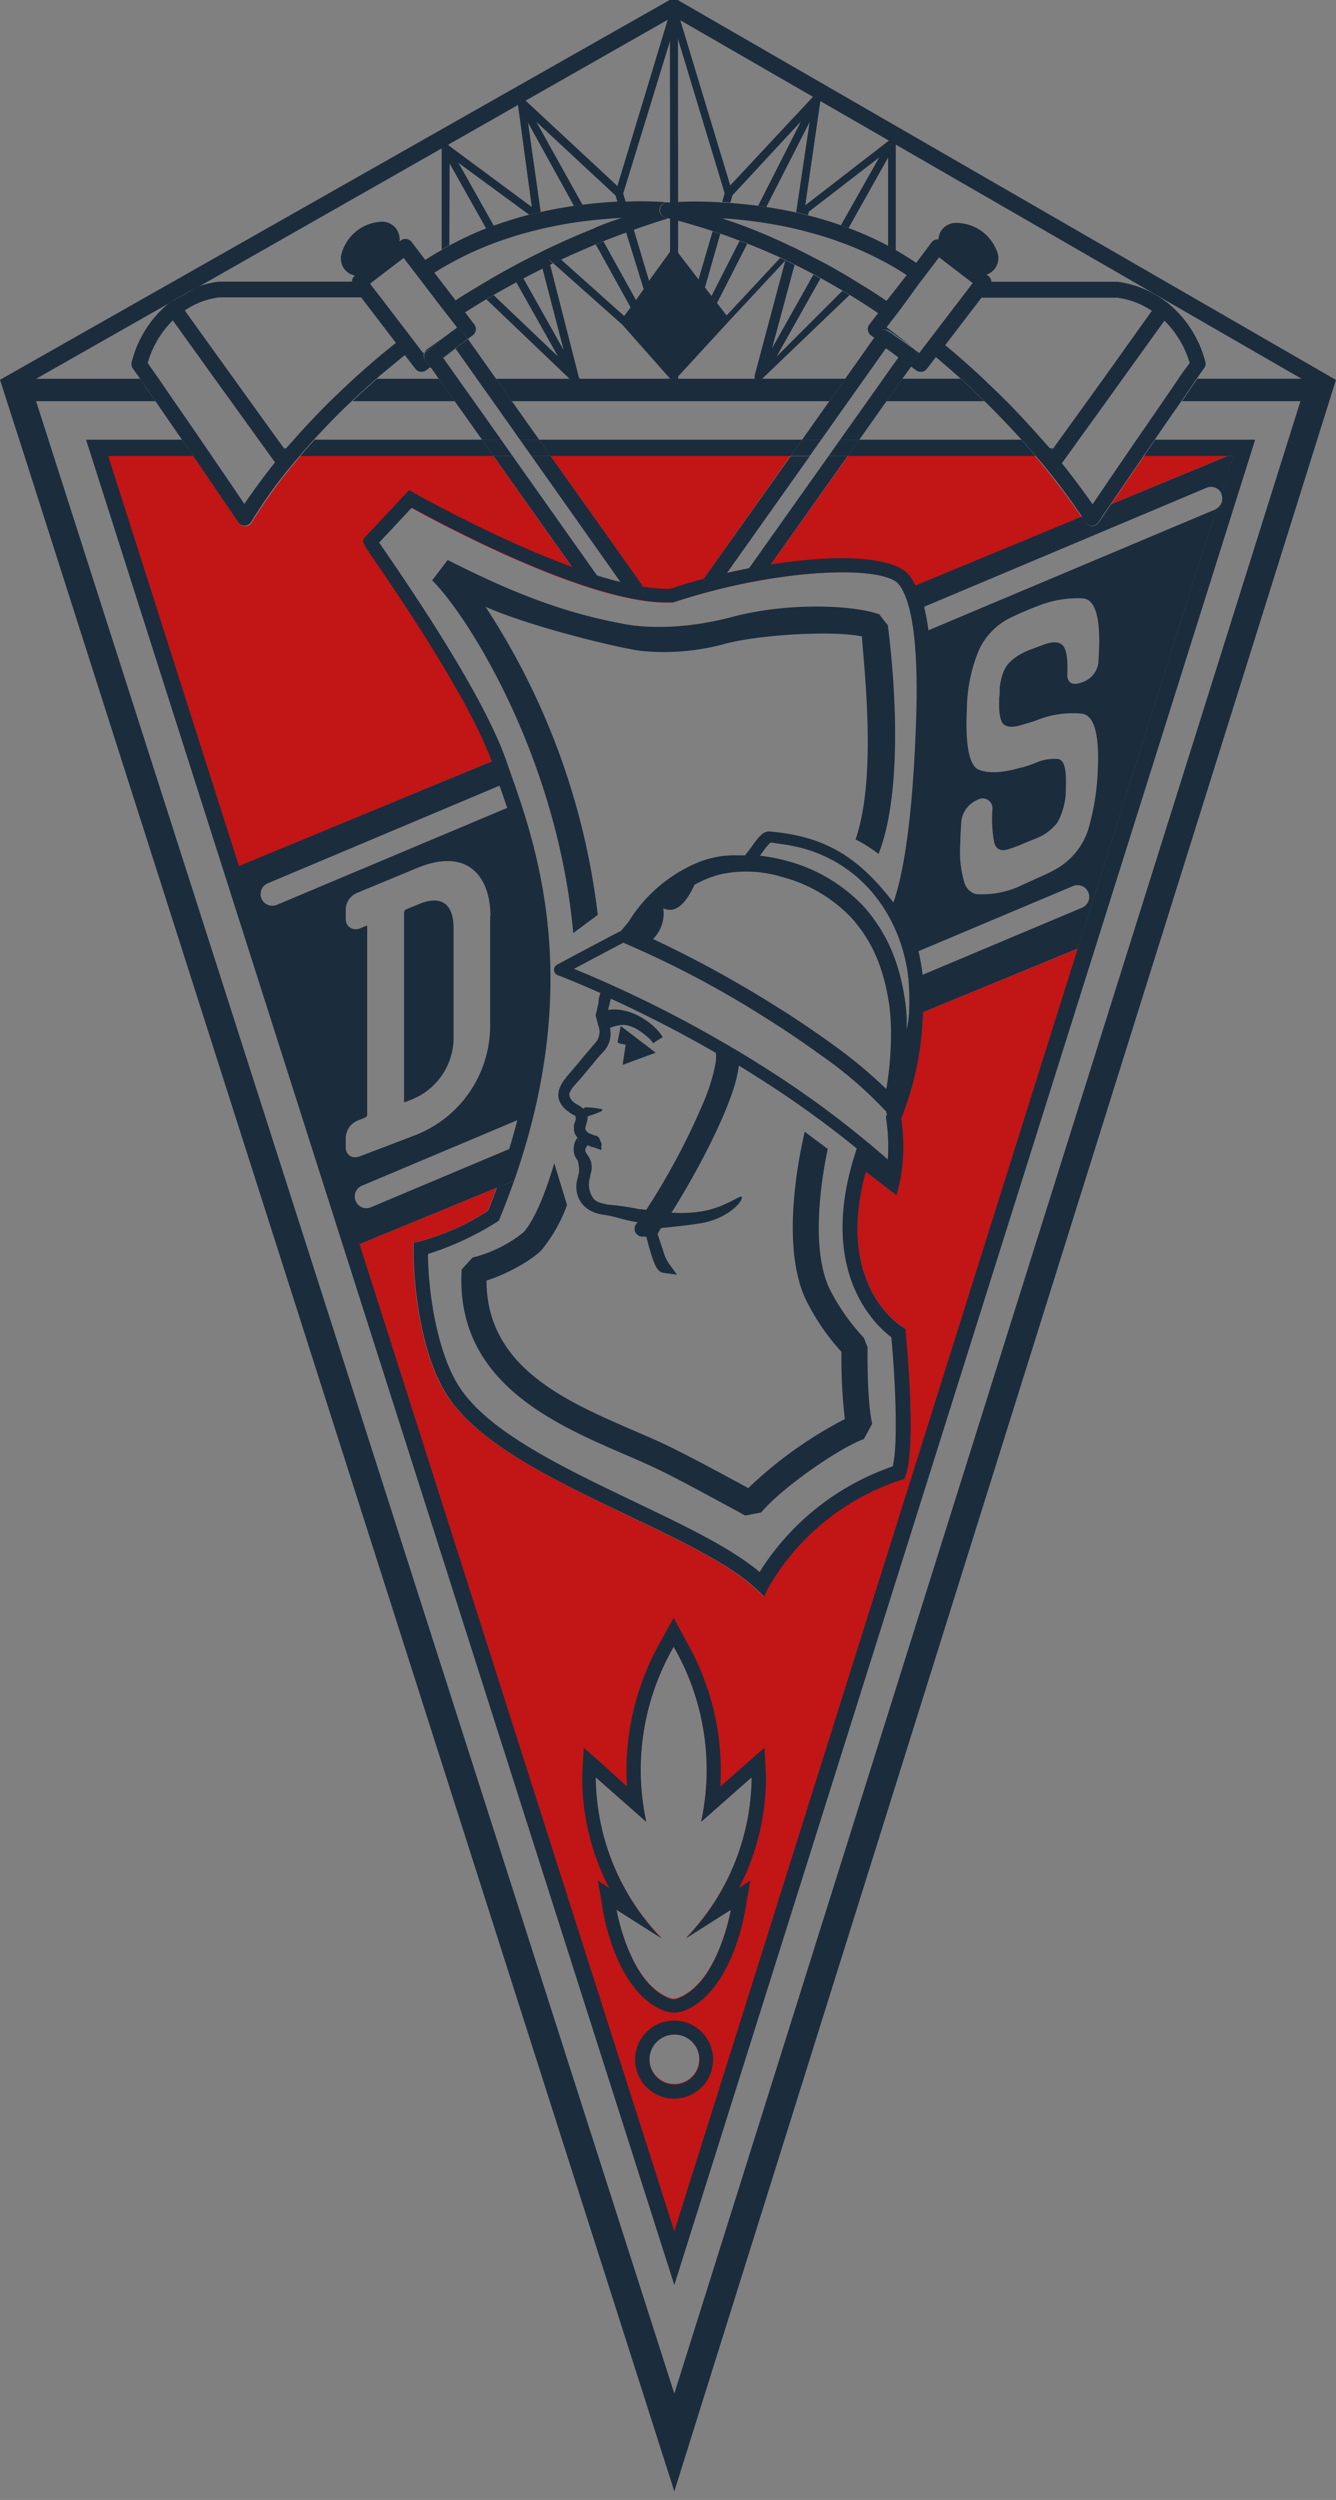 <svg id="logo_couleur" data-name="logo couleur" xmlns="http://www.w3.org/2000/svg" viewBox="0 0 174.35 326.03"><rect x="0" y="0" width="174.35" height="326.03" fill="#808080" stroke="none"/><defs><style>.cls-1,.cls-2{fill:none;}.cls-2,.cls-6{stroke:#1b2c3d;}.cls-2{stroke-linecap:round;stroke-linejoin:round;stroke-width:1.05px;}.cls-3,.cls-6{fill:#1b2c3d;}.cls-4{fill:#fff;}.cls-5{fill:#c21515;}.cls-6{stroke-miterlimit:10;stroke-width:0.25px;}</style></defs><title>LOGO SDIS79-Artboard 1 copy 2360ppi</title><polygon class="cls-1" points="87.95 312.16 169.71 52.32 4.71 52.32 87.95 312.16"/><polygon class="cls-1" points="87.95 312.16 169.71 52.32 4.71 52.32 87.95 312.16"/><polygon class="cls-1" points="67.99 13.28 80.83 25.21 87.95 1.71 95.07 25.21 106.63 12.74 103.75 32.33 94.78 41.95 87.98 33.42 81.49 41.98 70.69 32.33 67.99 13.28"/><line class="cls-2" x1="87.95" y1="1.71" x2="87.98" y2="49.33"/><path class="cls-1" d="M138.54,60.4c1.87,2.32,3.21,4.2,4,5.36,2.29-3.37,8.64-12.72,12.68-18.43a12.79,12.79,0,0,0-3.3-5.54Z"/><path class="cls-1" d="M94.31,28.43a88.62,88.62,0,0,1,21.38,10.78l2.58-3.37C110.17,30.41,100.64,28.83,94.31,28.43Z"/><path class="cls-1" d="M137.21,58.77l13.12-18.26a10.43,10.43,0,0,0-4.56-1.72H128.1L123.36,45A108.87,108.87,0,0,1,137.21,58.77Z"/><path class="cls-1" d="M138.54,60.4c1.87,2.32,3.21,4.2,4,5.36,2.29-3.37,8.64-12.72,12.68-18.43a12.79,12.79,0,0,0-3.3-5.54Z"/><path class="cls-1" d="M53.79,35.05l-1.11-1.46-4.12,3.15h3.09C52.35,36.14,53.07,35.59,53.79,35.05Z"/><path class="cls-1" d="M81.09,28.37c-6.15.29-16,1.7-24.38,7.15l2.77,3.61A106.19,106.19,0,0,1,81.09,28.37Z"/><polyline class="cls-1" points="54.51 45.08 55.27 46.08 59.66 42.72 59.01 41.87"/><path class="cls-1" d="M28.65,38.78c-.22,0-6.91.6-9.37,8.54,4,5.69,10.34,15,12.65,18.4a91.83,91.83,0,0,1,19.74-21l-4.54-5.94Z"/><path class="cls-1" d="M45.86,36.74a1,1,0,0,1,.39-.79h0A2.32,2.32,0,0,1,45,35.16a2.39,2.39,0,0,1-.48-1.77A5.68,5.68,0,0,1,50,28.91a2.35,2.35,0,0,1,1.64.84,2.37,2.37,0,0,1,.49,1.73l.15-.12a1,1,0,0,1,.75-.2,1,1,0,0,1,.68.39l1.78,2.34c13.89-9.13,31-7.57,31.83-7.49a1,1,0,0,1,.92.91,1,1,0,0,1-.72,1.07A105.58,105.58,0,0,0,60.71,40.74l1.18,1.55a1,1,0,0,1-.18,1.43l-6,4.59a1,1,0,0,1-.62.21H55a1,1,0,0,1-.67-.39L52.9,46.33c-1.3,1-2.54,2.05-3.7,3.07H169.84L87.91,2.14,25.68,37.48a11.42,11.42,0,0,1,2.91-.73Z"/><path class="cls-1" d="M47.13,38.78H28.65a10.36,10.36,0,0,0-4.5,1.71l6.41,8.91H46.17c1.69-1.54,3.51-3.11,5.5-4.68Z"/><path class="cls-1" d="M17.18,47.23A14.52,14.52,0,0,1,22,39.55h0L4.71,49.4H18.26c-.32-.46-.63-.9-.93-1.31A1.05,1.05,0,0,1,17.18,47.23Z"/><polygon class="cls-1" points="53.28 43.47 54.51 45.08 55.27 46.08 59.66 42.72 59.01 41.87 57.78 40.26 55.04 36.68 53.79 35.05 52.68 33.59 48.56 36.74 48.29 36.95 49.69 38.78 53.28 43.47"/><path class="cls-1" d="M37.22,58.67c1.61-1.92,3.57-4.07,5.86-6.35H32.66Z"/><path class="cls-1" d="M22.56,41.76a12.89,12.89,0,0,0-3.28,5.56l1.46,2.08h7.31Z"/><path class="cls-1" d="M31.93,65.72c.77-1.19,2.09-3.08,4-5.42l-5.73-8H22.77C26.32,57.45,30.22,63.2,31.93,65.72Z"/><path class="cls-1" d="M81.09,28.37c-6.15.29-16,1.7-24.38,7.15l2.77,3.61A106.19,106.19,0,0,1,81.09,28.37Z"/><path class="cls-1" d="M32.86,68.08a1,1,0,0,1-.85.52h0a1,1,0,0,1-.84-.45c-.08-.1-6-8.85-10.83-15.83H4.71L88,312.16,169.71,52.32H46C37,60.84,32.93,67.94,32.86,68.08Z"/><path class="cls-1" d="M151.92,41.79l-5.47,7.6h7.32c.5-.72,1-1.42,1.45-2.06A12.79,12.79,0,0,0,151.92,41.79Z"/><path class="cls-1" d="M142.53,68.61h0a1,1,0,0,1-.84-.49,93.68,93.68,0,0,0-13.19-15.8H46q1.52-1.44,3.22-2.92h76.16q-1.55-1.39-3.23-2.8L123.36,45c1.78,1.48,3.43,3,5,4.41H144l6.38-8.88a10.43,10.43,0,0,0-4.56-1.72H128.1l1.08-1.41a1,1,0,0,0,.19-.63h16.47a13.21,13.21,0,0,1,6.37,2.64.59.59,0,0,1,.14.06c.05,0,.07.08.11.12a14.57,14.57,0,0,1,4.85,7.67,1,1,0,0,1-.15.86l-.91,1.29h13.59L87.91,2.14,25.68,37.48a13.55,13.55,0,0,0-3.41,1.91s-.09,0-.12,0a.35.35,0,0,0-.1.11L4.71,49.4H18.26c.64.91,1.32,1.9,2,2.92H4.71L88,312.16,169.71,52.32h-15.5c-4.84,7-10.77,15.74-10.84,15.84A1,1,0,0,1,142.53,68.61Z"/><path class="cls-1" d="M137.21,58.77l4.63-6.45H131.35C133.61,54.63,135.57,56.82,137.21,58.77Z"/><path class="cls-1" d="M138.54,60.4c1.87,2.32,3.21,4.2,4,5.36,1.69-2.5,5.63-8.28,9.19-13.44h-7.38Z"/><path class="cls-3" d="M174.31,49.53,88.44,0l-.52-.3L0,49.53l3.28,10.2L88,324.91,174.34,49.55v0Zm-4.6,2.79L88,312.16,4.71,52.32H20.3c-.72-1-1.4-2-2-2.92H4.71l17.34-9.85a.35.35,0,0,1,.1-.11s.08,0,.12,0a13.55,13.55,0,0,1,3.41-1.91L87.91,2.14l81.93,47.25H156.25l-2,2.93Z"/><polygon class="cls-1" points="94.6 75.09 97.53 74.42 113.2 52.32 110.72 52.32 94.6 75.09"/><polygon class="cls-1" points="117.26 46.59 115.61 45.42 112.8 49.39 115.27 49.39 117.26 46.59"/><path class="cls-3" d="M128.47,52.32q-1.47-1.44-3.11-2.93h-7.59l-2.08,2.93Z"/><path class="cls-1" d="M93.57,39.52l1.25,1.62,7-7.51q-2.1-1-4.31-1.83Z"/><path class="cls-1" d="M72.82,46.49,67.37,36.8c-1,.55-2,1.1-3,1.67Z"/><path class="cls-1" d="M92,37.49l.85,1.11,3.67-7.18c-.82-.31-1.64-.62-2.47-.91Z"/><path class="cls-1" d="M87.19,26.39a50.07,50.07,0,0,1,7,0l.33-1.14L88,3.51l-6.58,21.7.32,1.07A44.92,44.92,0,0,1,87.19,26.39Z"/><path class="cls-1" d="M64.48,31.65a42.29,42.29,0,0,0-4.9,2.19L62.9,37c1.13-.67,2.28-1.34,3.48-2Z"/><path class="cls-1" d="M68.91,16l1.65,11.66c1.51-.34,3-.6,4.37-.8Z"/><path class="cls-1" d="M81.09,28.37c-1.19.06-2.53.16-4,.32l.55,1C78.8,29.23,79.93,28.79,81.09,28.37Z"/><path class="cls-1" d="M80.37,25.51h0L70,15.9l6,10.82c1.66-.21,3.19-.33,4.57-.4Z"/><path class="cls-1" d="M82.93,39.14l1-1.44-2.19-7.4c-1.05.38-2.09.78-3.11,1.18Z"/><path class="cls-1" d="M114.74,20.53l-9.17,7.07-.13.45c1.43.37,2.87.8,4.33,1.32Z"/><path class="cls-1" d="M105.64,15.86,100,27c1.26.19,2.57.43,3.92.73Z"/><path class="cls-1" d="M115.93,20.55l-5.16,9.18a44.61,44.61,0,0,1,5.16,2.34Z"/><path class="cls-1" d="M104.48,15.83l-8.94,9.64-.28.94c1.13.09,2.35.21,3.63.38Z"/><path class="cls-1" d="M104.9,30.07l-.67,2.48c1,.48,2,1,2.92,1.49l1.59-2.84C107.45,30.76,106.17,30.39,104.9,30.07Z"/><path class="cls-1" d="M73.56,45.66,70.83,35c-.86.43-1.7.86-2.53,1.3Z"/><path class="cls-1" d="M99,28.91,98.44,30q2.48,1,4.82,2.1l.34-2.32C102,29.39,100.45,29.11,99,28.91Z"/><path class="cls-1" d="M94.66,28.45l0,.1c1,.33,1.91.67,2.84,1l.41-.82C96.74,28.62,95.67,28.52,94.66,28.45Z"/><path class="cls-1" d="M100.76,45.41l5.39-9.6q-1.22-.64-2.46-1.26Z"/><path class="cls-1" d="M58.68,21.33V32a44.92,44.92,0,0,1,4.77-2.18Z"/><polygon class="cls-1" points="57.78 40.26 55.04 36.68 53.79 35.05 52.68 33.59 48.56 36.74 48.29 36.95 49.69 38.78 53.28 43.47 54.51 45.08 55.27 46.08 59.66 42.72 59.01 41.87 57.78 40.26"/><path class="cls-1" d="M101.34,46.51l8.81-8.42c-1-.61-2-1.2-3.08-1.77Z"/><path class="cls-1" d="M82.78,29.94l2,6.69,2.79-3.84a.53.53,0,0,1,.42-.21.5.5,0,0,1,.42.2l2.83,3.68,1.84-6.28c-1.9-.63-3.84-1.21-5.84-1.71Q84.94,29.18,82.78,29.94Z"/><path class="cls-1" d="M56.71,35.52l2.77,3.61c.8-.53,1.64-1.05,2.48-1.56l-3.34-3.2C58,34.73,57.34,35.11,56.71,35.52Z"/><path class="cls-1" d="M69.05,28l-9.22-6.77,4.62,8.21c1.55-.56,3.09-1,4.6-1.42Z"/><path class="cls-1" d="M76,28.82c-1.62.22-3.36.52-5.16.93l.33,2.32.36.31c1.66-.79,3.39-1.56,5.17-2.29Z"/><path class="cls-1" d="M65.48,31.29l1.82,3.23c1-.52,2-1,3-1.54l-.75-2.92C68.23,30.4,66.86,30.81,65.48,31.29Z"/><path class="cls-1" d="M81.41,41.21l.31-.4.53-.73-4.54-8.2c-1.55.64-3.07,1.29-4.53,2Z"/><path class="cls-1" d="M108.07,34.53c1.24.68,2.43,1.38,3.6,2.1l3-2.89a42.12,42.12,0,0,0-5-2.18Z"/><path class="cls-3" d="M94.31,28.43c.11,0,.21.08.32.12l0-.1Z"/><path class="cls-3" d="M101.34,46.51l5.73-10.19-.92-.51-5.39,9.6,2.93-10.86-1.87-.92-7,7.51-1.25-1.62,3.94-7.72-1-.38L92.86,38.6,92,37.49l2-7-1-.33-1.84,6.28-2.83-3.68a.5.5,0,0,0-.42-.2.53.53,0,0,0-.42.21l-2.79,3.84-2-6.69-1,.36L84,37.7l-1,1.44-4.25-7.66-1,.4,4.54,8.2-.53.73-.31.4-8.23-7.36-1,.5,9,8,0,0,6.33,7.15v0h0l0,0,.07.08,0,0,0,0,0,0h0l0,0,0,0,.15,0h.16a.39.39,0,0,0,.25-.14l6.77-7.37h0l7.53-8.08-4,15v.05a.15.15,0,0,0,0,.07.49.49,0,0,0,0,.12s0,0,0,.06l.06.12,0,0a.58.58,0,0,0,.14.13h0a.48.48,0,0,0,.26.07.49.49,0,0,0,.23-.06l.06,0,.07,0,11.56-11.07-.93-.55Z"/><path class="cls-3" d="M58.68,21.33l4.77,8.48,1-.36-4.62-8.21L69.05,28v0l1.51-.36L68.91,16l6,10.86c.37-.06.75-.11,1.11-.15L70,15.9l10.33,9.6h0l.24.81,1.08,0-.32-1.07L88,3.51l6.57,21.7-.33,1.14,1.07.06.28-.94,8.94-9.64-5.59,11L100,27l5.66-11.09L103.9,27.68l1.54.37.13-.45,9.17-7.07-5,8.84c.34.11.67.24,1,.36l5.16-9.18V32.07l1,.57V18.55s0,0,0,0a.47.47,0,0,0-.06-.2s0,0,0,0a.49.49,0,0,0-.18-.17h-.06a.52.52,0,0,0-.21,0h-.07a.5.5,0,0,0-.23.09l-11,8.5,2-13.81a.51.51,0,0,0-.29-.55.54.54,0,0,0-.61.11L95.3,24.18,88.45,1.55a.54.54,0,0,0-1,0L80.57,24.26,68.34,12.89h0a.42.42,0,0,0-.25-.12H68a.63.63,0,0,0-.26.05h0a.58.58,0,0,0-.19.19s0,0,0,.06a.52.52,0,0,0,0,.27h0L69.4,27,58.59,19l-.19-.32a.52.52,0,0,0-.91.51l.15.26v13.1c.34-.2.69-.39,1-.58Z"/><path class="cls-3" d="M73.56,45.66,68.3,36.3l-.93.5,5.45,9.69-8.4-8-.94.55,11.1,10.6.21.37a.53.53,0,0,0,.46.27.47.47,0,0,0,.25-.07.51.51,0,0,0,.2-.71l-.16-.3L71.79,34.52l-1,.48Z"/><path class="cls-3" d="M71.79,34.52l.37-.17-.53-.48Z"/><path class="cls-3" d="M22.27,39.39s-.09,0-.12,0a.35.35,0,0,0-.1.11l3.63-2.07A13.55,13.55,0,0,0,22.27,39.39Z"/><path class="cls-3" d="M84.84,137.15l-3.72-2.83c-.11.59-.21,1.1-.33,1.75l.87.19c-.09.65-.19,1.33-.32,2.17Z"/><path class="cls-4" d="M117.59,142.85c-.08.5-.17,1-.27,1.54a1.09,1.09,0,0,1-.15.35c0,.25.11.51.15.77A39.21,39.21,0,0,0,120,133.89,57,57,0,0,1,117.59,142.85Z"/><path class="cls-1" d="M30.54,114.45l15.08,47.46,97.17-41.27,19.58-62.18Zm110.73,3.9-92.88,39.1a1.52,1.52,0,0,1-1.18-2.81l92.88-39.11a1.53,1.53,0,0,1,1.18,2.82Zm2.14-33.27-.07,1.38A3.11,3.11,0,0,1,141.15,89c-1.91.74-1.87-.93-1.87-.93.1-2.1-.1-3.4-.6-3.91s-1.4-.52-2.71,0l-1.13.42-.59.22c-.2.08-.42.18-.63.29a7.38,7.38,0,0,0-1.14.67,5.55,5.55,0,0,0-1,.93,4.5,4.5,0,0,0-.68,1.37,10.57,10.57,0,0,0-.34,1.62c0,.22,0,.43,0,.63s0,.4-.05.58c-.09,1.8.07,3,.47,3.46s1.17.57,2.31.23a1.81,1.81,0,0,1,.31-.09,2.28,2.28,0,0,0,.35-.11c.26-.06.53-.15.82-.24s.56-.19.82-.29a12.54,12.54,0,0,1,5.68-.78q2.43.3,2.09,7.37a31.24,31.24,0,0,1-1.26,7.79,9.15,9.15,0,0,1-4.35,5.2c-.68.36-1.37.7-2.07,1s-1.38.63-2.09.93a11.83,11.83,0,0,1-6.15,1.23,2.2,2.2,0,0,1-1.51-1.57,14.31,14.31,0,0,1-.51-5.07c0-.9.08-1.8.12-2.7a3.45,3.45,0,0,1,2.07-2.92,1.3,1.3,0,0,1,2,1.29,17.12,17.12,0,0,0,.21,4.12c.22,1.08.95,1.38,2.2.89.51-.17,1.05-.37,1.58-.6l1.58-.65a6.46,6.46,0,0,0,2.92-2.13,9,9,0,0,0,1.09-4.56c.11-2.35-.2-3.59-1-3.71a6,6,0,0,0-2.88.47l-.69.27a5.39,5.39,0,0,1-.68.22l-.37.12-.33.06c-2.33.68-4.14.76-5.4.25s-1.79-3.17-1.56-8a20.6,20.6,0,0,1,1.53-7.51,8.77,8.77,0,0,1,4.22-4.34c.6-.29,1.19-.55,1.77-.8s1.15-.48,1.72-.69a13.75,13.75,0,0,1,5.91-1Q143.74,78.25,143.41,85.08Zm15.18-18.64L36.14,118A1.52,1.52,0,1,1,35,115.19L157.41,63.63a1.52,1.52,0,1,1,1.18,2.81Z"/><path class="cls-1" d="M115.55,144.87c-6.44-7.38-24.83-18.16-34.09-21.84l-.1-.07c-1.7.89-4.68,2.47-6.46,3.42,5.59,2.26,25.2,10.78,41.4,25.22a32.93,32.93,0,0,0-.65-6.66Z"/><path class="cls-1" d="M79.61,130.82c0,.09-.17.64-.2.78,3.11-.44,6.2,2,7.12,3.56l-1.26.79a2.26,2.26,0,0,0-.46-.58c-.55-.49-2.23-2.06-3.9-1.77a5.29,5.29,0,0,0-1.26.36,3.4,3.4,0,0,1-.77,3l-.13.15-.06.07h0c-.3.34-.6.69-.89,1l-.69.83c-.61.74-1.24,1.5-1.94,2.27l-.21.24a3.37,3.37,0,0,0-.59.93.93.93,0,0,0,0,.37,1.41,1.41,0,0,0,.55.82h0l.11.09.15.1a.57.57,0,0,0,.13.08,2.81,2.81,0,0,1,.56.35l.32.23a.46.46,0,0,1,.27-.18,11.76,11.76,0,0,1,2.19.25l-.09.3a8.88,8.88,0,0,1-1.67.62h-.18a3.46,3.46,0,0,1-.23,1.16l0,.08a1.87,1.87,0,0,0-.1.39c0,.07.11.22.17.35a2,2,0,0,0,.37.27l.36.14.35.14.07,0a.81.81,0,0,1,.25.08l.25.22.33.83V150l-1.16-.41-.06,0a.75.75,0,0,1-.32-.12l-.32-.12a3.3,3.3,0,0,0-.18.32.62.62,0,0,0,.06.76,1,1,0,0,1,.1.17,2.59,2.59,0,0,1,.42,2.53,3.77,3.77,0,0,1-.14.7,3.25,3.25,0,0,0,.43,2.35,1.79,1.79,0,0,0,.8.62,5.11,5.11,0,0,0,.75.2h0l.41.05h.08a30.8,30.8,0,0,1,4,.59l.2,0a.78.78,0,0,1,.38.06l.33,0c3.55-5.35,9.46-16.46,9.13-20.54-5.28-3.05-10.07-5.41-13.7-7.07A4.58,4.58,0,0,0,79.61,130.82Z"/><path class="cls-1" d="M98.11,231.78l-6.61,5.8a32,32,0,0,0-3.2-22.12l-.38-.68-.39.68a32,32,0,0,0-3.2,22.12l-6.61-5.8a30.53,30.53,0,0,0,8.59,20.95L80.44,249s1.68,9.79,7.09,11.6a1.27,1.27,0,0,0,.77,0c5.41-1.81,7.09-11.6,7.09-11.6l-5.87,3.72A30.53,30.53,0,0,0,98.11,231.78Z"/><path class="cls-1" d="M88,265.27a3.25,3.25,0,1,0,3.25,3.25A3.25,3.25,0,0,0,88,265.27Z"/><path class="cls-1" d="M141.28,78a13.75,13.75,0,0,0-5.91,1c-.57.21-1.15.44-1.72.69s-1.17.51-1.77.8a8.77,8.77,0,0,0-4.22,4.34,20.6,20.6,0,0,0-1.53,7.51c-.23,4.79.29,7.45,1.56,8s3.07.43,5.4-.25l.33-.06.37-.12a5.39,5.39,0,0,0,.68-.22l.69-.27a6,6,0,0,1,2.88-.47c.75.12,1.06,1.36,1,3.71a9,9,0,0,1-1.09,4.56,6.46,6.46,0,0,1-2.92,2.13l-1.58.65c-.53.23-1.07.43-1.58.6-1.25.49-2,.19-2.2-.89a17.12,17.12,0,0,1-.21-4.12,1.3,1.3,0,0,0-2-1.29,3.45,3.45,0,0,0-2.07,2.92c0,.9-.1,1.8-.12,2.7a14.31,14.31,0,0,0,.51,5.07,2.2,2.2,0,0,0,1.51,1.57,11.83,11.83,0,0,0,6.15-1.23c.71-.3,1.4-.61,2.09-.93s1.39-.68,2.07-1a9.15,9.15,0,0,0,4.35-5.2,31.24,31.24,0,0,0,1.26-7.79q.35-7.06-2.09-7.37a12.54,12.54,0,0,0-5.68.78c-.26.1-.53.2-.82.29s-.56.18-.82.24a2.28,2.28,0,0,1-.35.11,1.81,1.81,0,0,0-.31.09c-1.14.34-1.91.27-2.31-.23s-.56-1.66-.47-3.46c0-.18,0-.37.05-.58s0-.41,0-.63a10.57,10.57,0,0,1,.34-1.62,4.5,4.5,0,0,1,.68-1.37,5.55,5.55,0,0,1,1-.93,7.38,7.38,0,0,1,1.14-.67c.21-.11.43-.21.63-.29l.59-.22,1.13-.42c1.31-.49,2.21-.48,2.71,0s.7,1.81.6,3.91c0,0,0,1.67,1.87.93a3.11,3.11,0,0,0,2.19-2.49l.07-1.38Q143.74,78.26,141.28,78Z"/><path class="cls-1" d="M111.08,119.55a19.24,19.24,0,0,0-9.14-5.31,15.91,15.91,0,0,0-7.75-.34,13.55,13.55,0,0,0-3.54,1.4c-1.41,3.12-2.8,3.64-4.07,3.07l0,0a4.7,4.7,0,0,1-1.34,4c9.21,4.21,23.52,12.72,30.45,19.6a38,38,0,0,0,.41-11A20.71,20.71,0,0,0,111.08,119.55Z"/><path class="cls-1" d="M100.47,110a8.42,8.42,0,0,0-1.07,1.31l-.28.38a20.91,20.91,0,0,1,3.35.63,21.22,21.22,0,0,1,10.1,5.89,22.77,22.77,0,0,1,5.53,12.62,32.45,32.45,0,0,1,.23,3.48c1-5.15.89-10.42-1.89-14.29C111.6,113.22,107.41,110.59,100.47,110Z"/><path class="cls-3" d="M37.4,58.46h-.32l.14.21Z"/><path class="cls-1" d="M98.11,231.78l-6.61,5.8a32,32,0,0,0-3.2-22.12l-.38-.68-.39.68a32,32,0,0,0-3.2,22.12l-6.61-5.8a30.53,30.53,0,0,0,8.59,20.95L80.44,249s1.68,9.79,7.09,11.6a1.27,1.27,0,0,0,.77,0c5.41-1.81,7.09-11.6,7.09-11.6l-5.87,3.72A30.53,30.53,0,0,0,98.11,231.78Z"/><path class="cls-1" d="M88,265.27a3.25,3.25,0,1,0,3.25,3.25A3.25,3.25,0,0,0,88,265.27Z"/><path class="cls-1" d="M115.55,144.87c-6.44-7.38-24.83-18.16-34.09-21.84l-.1-.07c-1.7.89-4.68,2.47-6.46,3.42,5.59,2.26,25.2,10.78,41.4,25.22a32.93,32.93,0,0,0-.65-6.66Z"/><path class="cls-1" d="M79.61,130.82c0,.09-.17.64-.2.78,3.11-.44,6.2,2,7.12,3.56l-1.26.79a2.26,2.26,0,0,0-.46-.58c-.55-.49-2.23-2.06-3.9-1.77a5.29,5.29,0,0,0-1.26.36,3.4,3.4,0,0,1-.77,3l-.13.15-.06.07h0c-.3.34-.6.69-.89,1l-.69.83c-.61.74-1.24,1.5-1.94,2.27l-.21.24a3.37,3.37,0,0,0-.59.93.93.93,0,0,0,0,.37,1.41,1.41,0,0,0,.55.82h0l.11.09.15.1a.57.57,0,0,0,.13.08,2.81,2.81,0,0,1,.56.35l.32.23a.46.46,0,0,1,.27-.18,11.76,11.76,0,0,1,2.19.25l-.09.3a8.88,8.88,0,0,1-1.67.62h-.18a3.46,3.46,0,0,1-.23,1.16l0,.08a1.87,1.87,0,0,0-.1.39c0,.07.11.22.17.35a2,2,0,0,0,.37.27l.36.14.35.14.07,0a.81.81,0,0,1,.25.08l.25.22.33.83V150l-1.16-.41-.06,0a.75.75,0,0,1-.32-.12l-.32-.12a3.3,3.3,0,0,0-.18.32.62.62,0,0,0,.06.76,1,1,0,0,1,.1.17,2.59,2.59,0,0,1,.42,2.53,3.77,3.77,0,0,1-.14.7,3.25,3.25,0,0,0,.43,2.35,1.79,1.79,0,0,0,.8.62,5.11,5.11,0,0,0,.75.2h0l.41.05h.08a30.8,30.8,0,0,1,4,.59l.2,0a.78.78,0,0,1,.38.06l.33,0c3.55-5.35,9.46-16.46,9.13-20.54-5.28-3.05-10.07-5.41-13.7-7.07A4.58,4.58,0,0,0,79.61,130.82Z"/><path class="cls-1" d="M141.28,78a13.75,13.75,0,0,0-5.91,1c-.57.21-1.15.44-1.72.69s-1.17.51-1.77.8a8.77,8.77,0,0,0-4.22,4.34,20.6,20.6,0,0,0-1.53,7.51c-.23,4.79.29,7.45,1.56,8s3.07.43,5.4-.25l.33-.06.37-.12a5.39,5.39,0,0,0,.68-.22l.69-.27a6,6,0,0,1,2.88-.47c.75.12,1.06,1.36,1,3.71a9,9,0,0,1-1.09,4.56,6.46,6.46,0,0,1-2.92,2.13l-1.58.65c-.53.23-1.07.43-1.58.6-1.25.49-2,.19-2.2-.89a17.12,17.12,0,0,1-.21-4.12,1.3,1.3,0,0,0-2-1.29,3.45,3.45,0,0,0-2.07,2.92c0,.9-.1,1.8-.12,2.7a14.31,14.31,0,0,0,.51,5.07,2.2,2.2,0,0,0,1.51,1.57,11.83,11.83,0,0,0,6.15-1.23c.71-.3,1.4-.61,2.09-.93s1.39-.68,2.07-1a9.15,9.15,0,0,0,4.35-5.2,31.24,31.24,0,0,0,1.26-7.79q.35-7.06-2.09-7.37a12.54,12.54,0,0,0-5.68.78c-.26.1-.53.2-.82.29s-.56.18-.82.24a2.28,2.28,0,0,1-.35.11,1.81,1.81,0,0,0-.31.09c-1.14.34-1.91.27-2.31-.23s-.56-1.66-.47-3.46c0-.18,0-.37.05-.58s0-.41,0-.63a10.57,10.57,0,0,1,.34-1.62,4.5,4.5,0,0,1,.68-1.37,5.55,5.55,0,0,1,1-.93,7.38,7.38,0,0,1,1.14-.67c.21-.11.43-.21.63-.29l.59-.22,1.13-.42c1.31-.49,2.21-.48,2.71,0s.7,1.81.6,3.91c0,0,0,1.67,1.87.93a3.11,3.11,0,0,0,2.19-2.49l.07-1.38Q143.74,78.26,141.28,78Z"/><path class="cls-1" d="M111.08,119.55a19.24,19.24,0,0,0-9.14-5.31,15.91,15.91,0,0,0-7.75-.34,13.55,13.55,0,0,0-3.54,1.4c-1.41,3.12-2.8,3.64-4.07,3.07l0,0a4.7,4.7,0,0,1-1.34,4c9.21,4.21,23.52,12.72,30.45,19.6a38,38,0,0,0,.41-11A20.71,20.71,0,0,0,111.08,119.55Z"/><path class="cls-3" d="M137.43,58.46h-.49l.27.31Z"/><path class="cls-1" d="M117.76,174.09v0s-4.77-2.8-6.08-9.92C113,171.22,117.67,174,117.76,174.09Z"/><path class="cls-1" d="M58.79,87.41C54,79.42,48.48,71.81,48,71,48.24,71.49,53.89,79.24,58.79,87.41Z"/><path class="cls-1" d="M88,265.27a3.25,3.25,0,1,0,3.25,3.25A3.25,3.25,0,0,0,88,265.27Z"/><path class="cls-1" d="M67.91,148.26a95.87,95.87,0,0,1-3.68,10.53,33.92,33.92,0,0,1-9.67,4.27v0a34.15,34.15,0,0,0,9.66-4.27A94.48,94.48,0,0,0,67.91,148.26Z"/><path class="cls-1" d="M98.11,231.78l-6.61,5.8a32,32,0,0,0-3.2-22.12l-.38-.68-.39.68a32,32,0,0,0-3.2,22.12l-6.61-5.8a30.53,30.53,0,0,0,8.59,20.95L80.44,249s1.68,9.79,7.09,11.6a1.27,1.27,0,0,0,.77,0c5.41-1.81,7.09-11.6,7.09-11.6l-5.87,3.72A30.53,30.53,0,0,0,98.11,231.78Z"/><path class="cls-1" d="M141.28,78a13.75,13.75,0,0,0-5.91,1c-.57.21-1.15.44-1.72.69s-1.17.51-1.77.8a8.77,8.77,0,0,0-4.22,4.34,20.6,20.6,0,0,0-1.53,7.51c-.23,4.79.29,7.45,1.56,8s3.07.43,5.4-.25l.33-.06.37-.12a5.39,5.39,0,0,0,.68-.22l.69-.27a6,6,0,0,1,2.88-.47c.75.12,1.06,1.36,1,3.71a9,9,0,0,1-1.09,4.56,6.46,6.46,0,0,1-2.92,2.13l-1.58.65c-.53.23-1.07.43-1.58.6-1.25.49-2,.19-2.2-.89a17.12,17.12,0,0,1-.21-4.12,1.3,1.3,0,0,0-2-1.29,3.45,3.45,0,0,0-2.07,2.92c0,.9-.1,1.8-.12,2.7a14.31,14.31,0,0,0,.51,5.07,2.2,2.2,0,0,0,1.51,1.57,11.83,11.83,0,0,0,6.15-1.23c.71-.3,1.4-.61,2.09-.93s1.39-.68,2.07-1a9.15,9.15,0,0,0,4.35-5.2,31.24,31.24,0,0,0,1.26-7.79q.35-7.06-2.09-7.37a12.54,12.54,0,0,0-5.68.78c-.26.1-.53.2-.82.29s-.56.18-.82.24a2.28,2.28,0,0,1-.35.11,1.81,1.81,0,0,0-.31.09c-1.14.34-1.91.27-2.31-.23s-.56-1.66-.47-3.46c0-.18,0-.37.05-.58s0-.41,0-.63a10.57,10.57,0,0,1,.34-1.62,4.5,4.5,0,0,1,.68-1.37,5.55,5.55,0,0,1,1-.93,7.38,7.38,0,0,1,1.14-.67c.21-.11.43-.21.63-.29l.59-.22,1.13-.42c1.31-.49,2.21-.48,2.71,0s.7,1.81.6,3.91c0,0,0,1.67,1.87.93a3.11,3.11,0,0,0,2.19-2.49l.07-1.38Q143.74,78.26,141.28,78Z"/><path class="cls-3" d="M48,71s0,0,0,.07l0,0,5.28-5.59s12.94,7.26,24.14,10.76l0,0C66.2,72.63,53.27,65.38,53.27,65.38Z"/><path class="cls-4" d="M48,71s0,0,0,.07l0,0,5.28-5.59s12.94,7.26,24.14,10.76l0,0C66.2,72.63,53.27,65.38,53.27,65.38Z"/><path class="cls-3" d="M65.06,99.78a75.07,75.07,0,0,0-6.27-12.37,74.5,74.5,0,0,1,6.26,12.36c3.1,8.78,9.58,24.76,2.86,48.49C74.64,124.53,68.16,108.56,65.06,99.78Z"/><path class="cls-3" d="M117.79,192.3a32.07,32.07,0,0,0-18.14,14.57c-8.39-8-34.09-14.61-40.9-25.35-3.45-5.42-4.26-14.64-4.19-18.42h0c-.08,3.77.73,13,4.19,18.48,6.81,10.74,32.52,17.36,40.92,25.36a32.06,32.06,0,0,1,18.14-14.58c1.41-3.85,0-18.26,0-18.26h0C117.85,175,119.16,188.58,117.79,192.3Z"/><path class="cls-4" d="M117.79,192.3a32.07,32.07,0,0,0-18.14,14.57c-8.39-8-34.09-14.61-40.9-25.35-3.45-5.42-4.26-14.64-4.19-18.42h0c-.08,3.77.73,13,4.19,18.48,6.81,10.74,32.52,17.36,40.92,25.36a32.06,32.06,0,0,1,18.14-14.58c1.41-3.85,0-18.26,0-18.26h0C117.85,175,119.16,188.58,117.79,192.3Z"/><path class="cls-3" d="M74,157.15l-1.67-5.45c-1.23,4.18-2.64,7.46-4,9A17.11,17.11,0,0,1,61.67,164l-1.42,1.56c-.88,14.55,11.92,20.08,21.26,24.11,1.39.6,2.7,1.17,3.9,1.73,2.88,1.35,7.67,4,10.83,5.69l1,.56,2.09-.4c2.71-3.25,10.3-8.48,13.4-9.57l1.09-2c-.71-3.09-.6-10-.6-10l-.48-1.2a27.26,27.26,0,0,1-4.56-6.56c-2.38-5.27-1-14.12-.16-18.08l-3-2.24c-.68,2.87-3.17,14.58.05,21.7a29.25,29.25,0,0,0,4.74,7,70.13,70.13,0,0,0,.44,8.77,54,54,0,0,0-12.6,9c-3.21-1.75-8-4.33-10.89-5.71-1.25-.58-2.58-1.16-4-1.77-9-3.9-19.25-8.31-19.27-19.59,2.71-.83,6.13-2.79,7.26-4.07A20.13,20.13,0,0,0,74,157.15Z"/><path class="cls-3" d="M56.39,75.69c4.17,4,16.28,22.48,18.42,46l3.2-2.38A93.23,93.23,0,0,0,63.36,79.13c5.9,2.64,18.1,5.57,20.55,5.78A30.06,30.06,0,0,0,94.48,84c4.25-1.19,14.06-1.83,18-1,.25,4,2,18.35-.83,26.47a20.67,20.67,0,0,1,3,1.89l.06-.13c3.87-10.16,1.23-28.91,1.16-29.67l-1.12-1.44c-3.43-1.24-12-1.58-19.18.33-8.66,2.3-14.41.87-14.41.87-9-1.66-16.16-5-22.74-8.28Z"/><polygon class="cls-1" points="64.31 52.32 62.23 49.4 62.23 49.39 59.42 45.42 57.77 46.59 59.76 49.39 59.76 49.4 61.84 52.32 66.14 58.41 68.6 58.4 64.31 52.32"/><path class="cls-1" d="M64,134.13V119.49c0-3-.89-5.24-2.58-6.37s-4.05-1.1-6.88.07l-7.9,3.27a2.41,2.41,0,0,0-1.44,2.14v1.21a1.32,1.32,0,0,0,.57,1.16,1.39,1.39,0,0,0,1.32.09l.91-.37v24.67c0,.2-.08.32-.54.5l-.7.27a2.54,2.54,0,0,0-1.56,2.23v1.2a1.37,1.37,0,0,0,.53,1.17,1.18,1.18,0,0,0,.68.19,1.89,1.89,0,0,0,.67-.13L54,148.1A15.32,15.32,0,0,0,64,134.13Z"/><path class="cls-1" d="M88,265.27a3.25,3.25,0,1,0,3.25,3.25A3.25,3.25,0,0,0,88,265.27Z"/><path class="cls-1" d="M95.76,76.91l.85-1.19c-.8.22-1.85.5-3,.78l-.78,1.09Z"/><path class="cls-1" d="M98.11,231.78l-6.61,5.8a32,32,0,0,0-3.2-22.12l-.38-.68-.39.68a32,32,0,0,0-3.2,22.12l-6.61-5.8a30.53,30.53,0,0,0,8.59,20.95L80.44,249s1.68,9.79,7.09,11.6a1.27,1.27,0,0,0,.77,0c5.41-1.81,7.09-11.6,7.09-11.6l-5.87,3.72A30.53,30.53,0,0,0,98.11,231.78Z"/><polygon class="cls-1" points="113.2 52.32 115.27 49.39 117.26 46.59 115.61 45.42 112.8 49.39 110.72 52.32 106.38 58.46 108.84 58.46 113.2 52.32"/><path class="cls-1" d="M79.61,130.82c0,.09-.17.64-.2.78,3.11-.44,6.2,2,7.12,3.56l-1.26.79a2.26,2.26,0,0,0-.46-.58c-.55-.49-2.23-2.06-3.9-1.77a5.29,5.29,0,0,0-1.26.36,3.4,3.4,0,0,1-.77,3l-.13.15-.06.07h0c-.3.34-.6.69-.89,1l-.69.83c-.61.74-1.24,1.5-1.94,2.27l-.21.24a3.37,3.37,0,0,0-.59.93.93.93,0,0,0,0,.37,1.41,1.41,0,0,0,.55.82h0l.11.09.15.1a.57.57,0,0,0,.13.08,2.81,2.81,0,0,1,.56.35l.32.23a.46.46,0,0,1,.27-.18,11.76,11.76,0,0,1,2.19.25l-.09.3a8.88,8.88,0,0,1-1.67.62h-.18a3.46,3.46,0,0,1-.23,1.16l0,.08a1.87,1.87,0,0,0-.1.39c0,.07.11.22.17.35a2,2,0,0,0,.37.27l.36.14.35.14.07,0a.81.81,0,0,1,.25.08l.25.22.33.83V150l-1.16-.41-.06,0a.75.75,0,0,1-.32-.12l-.32-.12a3.3,3.3,0,0,0-.18.32.62.62,0,0,0,.06.76,1,1,0,0,1,.1.17,2.59,2.59,0,0,1,.42,2.53,3.77,3.77,0,0,1-.14.7,3.25,3.25,0,0,0,.43,2.35,1.79,1.79,0,0,0,.8.62,5.11,5.11,0,0,0,.75.2h0l.41.05h.08a30.8,30.8,0,0,1,4,.59l.2,0a.78.78,0,0,1,.38.06l.33,0c3.55-5.35,9.46-16.46,9.13-20.54-5.28-3.05-10.07-5.41-13.7-7.07A4.58,4.58,0,0,0,79.61,130.82Z"/><path class="cls-1" d="M141.28,78a13.75,13.75,0,0,0-5.91,1c-.57.21-1.15.44-1.72.69s-1.17.51-1.77.8a8.77,8.77,0,0,0-4.22,4.34,20.6,20.6,0,0,0-1.53,7.51c-.23,4.79.29,7.45,1.56,8s3.07.43,5.4-.25l.33-.06.37-.12a5.39,5.39,0,0,0,.68-.22l.69-.27a6,6,0,0,1,2.88-.47c.75.12,1.06,1.36,1,3.71a9,9,0,0,1-1.09,4.56,6.46,6.46,0,0,1-2.92,2.13l-1.58.65c-.53.23-1.07.43-1.58.6-1.25.49-2,.19-2.2-.89a17.12,17.12,0,0,1-.21-4.12,1.3,1.3,0,0,0-2-1.29,3.45,3.45,0,0,0-2.07,2.92c0,.9-.1,1.8-.12,2.7a14.31,14.31,0,0,0,.51,5.07,2.2,2.2,0,0,0,1.51,1.57,11.83,11.83,0,0,0,6.15-1.23c.71-.3,1.4-.61,2.09-.93s1.39-.68,2.07-1a9.15,9.15,0,0,0,4.35-5.2,31.24,31.24,0,0,0,1.26-7.79q.35-7.06-2.09-7.37a12.54,12.54,0,0,0-5.68.78c-.26.1-.53.2-.82.29s-.56.18-.82.24a2.28,2.28,0,0,1-.35.11,1.81,1.81,0,0,0-.31.09c-1.14.34-1.91.27-2.31-.23s-.56-1.66-.47-3.46c0-.18,0-.37.05-.58s0-.41,0-.63a10.57,10.57,0,0,1,.34-1.62,4.5,4.5,0,0,1,.68-1.37,5.55,5.55,0,0,1,1-.93,7.38,7.38,0,0,1,1.14-.67c.21-.11.43-.21.63-.29l.59-.22,1.13-.42c1.31-.49,2.21-.48,2.71,0s.7,1.81.6,3.91c0,0,0,1.67,1.87.93a3.11,3.11,0,0,0,2.19-2.49l.07-1.38Q143.74,78.26,141.28,78Z"/><path class="cls-1" d="M111.08,119.55a19.24,19.24,0,0,0-9.14-5.31,15.91,15.91,0,0,0-7.75-.34,13.55,13.55,0,0,0-3.54,1.4c-1.41,3.12-2.8,3.64-4.07,3.07l0,0a4.7,4.7,0,0,1-1.34,4c9.21,4.21,23.52,12.72,30.45,19.6a38,38,0,0,0,.41-11A20.71,20.71,0,0,0,111.08,119.55Z"/><path class="cls-1" d="M115.55,144.87c-6.44-7.38-24.83-18.16-34.09-21.84l-.1-.07c-1.7.89-4.68,2.47-6.46,3.42,5.59,2.26,25.2,10.78,41.4,25.22a32.93,32.93,0,0,0-.65-6.66Z"/><path class="cls-1" d="M100.47,110a8.42,8.42,0,0,0-1.07,1.31l-.28.38a20.91,20.91,0,0,1,3.35.63,21.22,21.22,0,0,1,10.1,5.89,22.77,22.77,0,0,1,5.53,12.62,32.45,32.45,0,0,1,.23,3.48c1-5.15.89-10.42-1.89-14.29C111.6,113.22,107.41,110.59,100.47,110Z"/><path class="cls-1" d="M118.1,130.78a32.45,32.45,0,0,1,.23,3.48,28.69,28.69,0,0,0,.53-6.48l-1.2.51C117.86,129.17,118,130,118.1,130.78Z"/><path class="cls-1" d="M115.67,142a38,38,0,0,0,.41-11c-.08-.61-.2-1.27-.34-1.95L105,133.62A76,76,0,0,1,115.67,142Z"/><path class="cls-1" d="M116.3,151.6a32.93,32.93,0,0,0-.65-6.66l-.1-.07c-2.7-3.09-7.49-6.78-12.84-10.29l-6.24,2.63A132,132,0,0,1,116.3,151.6Z"/><path class="cls-1" d="M64.23,158.79a33.92,33.92,0,0,1-9.67,4.27v0h0c-.08,3.77.73,13,4.19,18.48,6.81,10.74,32.52,17.36,40.92,25.36a32.06,32.06,0,0,1,18.14-14.58c1.41-3.85,0-18.26,0-18.26h0v0s-4.77-2.8-6.08-9.92a26.21,26.21,0,0,1,1.17-12.62l4,3.05s0-.18.12-.51a.76.76,0,0,1-.48-.19A127.15,127.15,0,0,0,96.4,138.94c-.58,5.05-5.93,14.66-8.8,19.18a17.54,17.54,0,0,0,3.81-.15c3.57-.56,5.51-2.52,5.37-1.76s-2,2.57-4.76,3.17c-1.65.36-5.78.74-5.78.74-.36.54-.3.56-.45.78.12.37.24.75.37,1.13s.31.92.44,1.35a5.41,5.41,0,0,0,.66,1.37l1.06,1.46L86.57,166c-.91-.13-1.28-1.3-2-3.73-.08-.28-.17-.61-.27-1l-.5,0a1,1,0,0,1-.6-.2,1,1,0,0,1-.21-1.42l.17-.24-.2-.05c-1.5-.23-2.81-.74-3.84-.88l-.52-.08a4.22,4.22,0,0,1-1.06-.28,3.72,3.72,0,0,1-1.7-1.25,3.64,3.64,0,0,1-.55-3c0-.16.08-.33.12-.49s.08-.41.13-.62v-.16a4.86,4.86,0,0,0-.19-1.28,2.34,2.34,0,0,1,0-2.92c.43,1,.4.88,0-.07a1.73,1.73,0,0,1-.43-1.23,1.37,1.37,0,0,1,.07-.63c0-.07.07-.19.11-.32v0l-7.46,3.14A97.92,97.92,0,0,1,64.23,158.79Z"/><path class="cls-1" d="M79.78,130.15a4.58,4.58,0,0,0-.17.67c0,.09-.17.64-.2.78,3.11-.44,6.2,2,7.12,3.56l-1.26.79a2.26,2.26,0,0,0-.46-.58c-.55-.49-2.23-2.06-3.9-1.77a5.29,5.29,0,0,0-1.26.36,3.4,3.4,0,0,1-.77,3l-.13.15-.06.07h0c-.3.34-.6.69-.89,1l-.69.83c-.61.74-1.24,1.5-1.94,2.27l-.21.24a3.37,3.37,0,0,0-.59.93.93.93,0,0,0,0,.37.89.89,0,0,0,.11.31l17-7.14C86.94,133.55,82.93,131.59,79.78,130.15Z"/><path class="cls-1" d="M116.44,120c-4.84-6.75-9-9.38-16-10a8.42,8.42,0,0,0-1.07,1.31l-.28.38a20.91,20.91,0,0,1,3.35.63,21.22,21.22,0,0,1,10.1,5.89,20.62,20.62,0,0,1,4.25,7.17l1.65-.69A12.6,12.6,0,0,0,116.44,120Z"/><path class="cls-1" d="M78.53,144.9a8.88,8.88,0,0,1-1.67.62h-.12l-.06,0a3.57,3.57,0,0,1-.23,1.14l0,.08a1.87,1.87,0,0,0-.1.39c0,.07.11.22.17.35a2,2,0,0,0,.37.27l.36.14.35.14.07,0a.81.81,0,0,1,.25.08l.25.22.33.83V150l-1.16-.41-.06,0a.75.75,0,0,1-.32-.12l-.32-.12a3.3,3.3,0,0,0-.18.32.62.62,0,0,0,.06.76,1,1,0,0,1,.1.17,2.59,2.59,0,0,1,.42,2.53,3.77,3.77,0,0,1-.14.7,3.25,3.25,0,0,0,.43,2.35,1.79,1.79,0,0,0,.8.62,5.11,5.11,0,0,0,.75.2h0l.41.05h.08a30.8,30.8,0,0,1,4,.59l.2,0a.78.78,0,0,1,.38.06l.33,0c3.23-4.87,8.4-14.49,9.06-19.26l-14.83,6.24Z"/><path class="cls-1" d="M111.08,119.55a19.24,19.24,0,0,0-9.14-5.31,15.91,15.91,0,0,0-7.75-.34,13.55,13.55,0,0,0-3.54,1.4c-1.41,3.12-2.8,3.64-4.07,3.07l0,0a4.7,4.7,0,0,1-1.34,4,148.81,148.81,0,0,1,16.68,9.18l13-5.48A18.47,18.47,0,0,0,111.08,119.55Z"/><path class="cls-1" d="M81.46,123l-.1-.07c-1.7.89-4.68,2.47-6.46,3.42a158.34,158.34,0,0,1,18.27,8.91l6.42-2.71A128.21,128.21,0,0,0,81.46,123Z"/><path class="cls-1" d="M98.11,231.78l-6.61,5.8a32,32,0,0,0-3.2-22.12l-.38-.68-.39.68a32,32,0,0,0-3.2,22.12l-6.61-5.8a30.53,30.53,0,0,0,8.59,20.95L80.44,249s1.68,9.79,7.09,11.6a1.27,1.27,0,0,0,.77,0c5.41-1.81,7.09-11.6,7.09-11.6l-5.87,3.72A30.53,30.53,0,0,0,98.11,231.78Z"/><path class="cls-1" d="M68.61,145.63,73,143.76a2,2,0,0,1-.21-.73,2.53,2.53,0,0,1,.13-1,3.91,3.91,0,0,1,.83-1.38l0-.06c.07-.08.14-.17.22-.25h0c.6-.69,1.19-1.39,1.78-2.09.27-.33.55-.66.83-1l.9-1.06c.53-.59.59-.67.08-.08.66-.78.68-1.26.4-2.43l-.06-.29-.11-.42-.14-.52.2-.82c0-.19.07-.34.1-.47s.06-.39.08-.54a3.82,3.82,0,0,1,.25-1.07c-3.39-1.51-5.49-2.29-5.56-2.32a.76.76,0,0,1-.1-1.38c.27-.15,6.08-3.26,8.37-4.43l.94-1.14c.12-.18.23-.36.35-.53l.1-.16a19.36,19.36,0,0,1,8.09-6.84,12.66,12.66,0,0,1,5.76-1.16h0c.3,0,.61,0,.92,0,.34-.42.63-.82.89-1.17.88-1.22,1.46-2,2.37-1.94,7.47.67,11.95,3.44,17.09,10.58,2.39-5.93,3.06-17.58,3.29-23.56a81.93,81.93,0,0,0-.33-13L66.9,105.05A69.44,69.44,0,0,1,68.61,145.63Z"/><path class="cls-1" d="M88,265.27a3.25,3.25,0,1,0,3.25,3.25A3.25,3.25,0,0,0,88,265.27Z"/><path class="cls-1" d="M141.28,78a13.75,13.75,0,0,0-5.91,1c-.57.21-1.15.44-1.72.69s-1.17.51-1.77.8a8.77,8.77,0,0,0-4.22,4.34,20.6,20.6,0,0,0-1.53,7.51c-.23,4.79.29,7.45,1.56,8s3.07.43,5.4-.25l.33-.06.37-.12a5.39,5.39,0,0,0,.68-.22l.69-.27a6,6,0,0,1,2.88-.47c.75.12,1.06,1.36,1,3.71a9,9,0,0,1-1.09,4.56,6.46,6.46,0,0,1-2.92,2.13l-1.58.65c-.53.23-1.07.43-1.58.6-1.25.49-2,.19-2.2-.89a17.12,17.12,0,0,1-.21-4.12,1.3,1.3,0,0,0-2-1.29,3.45,3.45,0,0,0-2.07,2.92c0,.9-.1,1.8-.12,2.7a14.31,14.31,0,0,0,.51,5.07,2.2,2.2,0,0,0,1.51,1.57,11.83,11.83,0,0,0,6.15-1.23c.71-.3,1.4-.61,2.09-.93s1.39-.68,2.07-1a9.15,9.15,0,0,0,4.35-5.2,31.24,31.24,0,0,0,1.26-7.79q.35-7.06-2.09-7.37a12.54,12.54,0,0,0-5.68.78c-.26.1-.53.2-.82.29s-.56.18-.82.24a2.28,2.28,0,0,1-.35.11,1.81,1.81,0,0,0-.31.09c-1.14.34-1.91.27-2.31-.23s-.56-1.66-.47-3.46c0-.18,0-.37.05-.58s0-.41,0-.63a10.57,10.57,0,0,1,.34-1.62,4.5,4.5,0,0,1,.68-1.37,5.55,5.55,0,0,1,1-.93,7.38,7.38,0,0,1,1.14-.67c.21-.11.43-.21.63-.29l.59-.22,1.13-.42c1.31-.49,2.21-.48,2.71,0s.7,1.81.6,3.91c0,0,0,1.67,1.87.93a3.11,3.11,0,0,0,2.19-2.49l.07-1.38Q143.74,78.26,141.28,78Z"/><path class="cls-1" d="M120.59,82.45a25,25,0,0,0-.59-3.07L65.9,102.16c.32.9.66,1.87,1,2.89Z"/><path class="cls-1" d="M118.86,127.78a17.85,17.85,0,0,0-.39-3.14l-1.65.69a25.21,25.21,0,0,1,.84,3Z"/><path class="cls-1" d="M115.74,129.09a23.57,23.57,0,0,0-.81-3l-13,5.48c1,.66,2.07,1.34,3.08,2Z"/><path class="cls-1" d="M76.68,145.52v0l.06,0S76.7,145.52,76.68,145.52Z"/><path class="cls-1" d="M102.71,134.58c-1-.67-2.06-1.34-3.12-2l-6.42,2.71q1.62.92,3.3,1.92Z"/><path class="cls-1" d="M74.88,143.68h0l.11.09.15.1a.57.57,0,0,0,.13.08,2.81,2.81,0,0,1,.56.35l.32.23a.46.46,0,0,1,.27-.18,11.76,11.76,0,0,1,2.19.25l0,.14,14.83-6.24a6.48,6.48,0,0,0,.07-1.28c-.7-.41-1.4-.8-2.09-1.19l-17,7.14A2.13,2.13,0,0,0,74.88,143.68Z"/><path class="cls-3" d="M78.53,144.9l0-.16-1.84.78h.12A8.88,8.88,0,0,0,78.53,144.9Z"/><path class="cls-3" d="M98.14,75.33H98C97.88,75.37,97.9,75.37,98.14,75.33Z"/><polygon class="cls-1" points="77.5 74.42 80.43 75.09 64.31 52.32 61.84 52.32 77.5 74.42"/><polygon class="cls-1" points="59.42 45.42 57.77 46.59 59.76 49.39 59.76 49.4 62.23 49.4 62.23 49.39 59.42 45.42"/><path class="cls-3" d="M49.2,49.4Q47.49,50.89,46,52.32H59.34L57.27,49.4Z"/><polygon class="cls-3" points="110.3 49.39 64.73 49.4 66.8 52.32 108.23 52.32 110.3 49.39"/><path class="cls-3" d="M81.26,138.87l4.31-1.58L81,133.8c-.14.73-.26,1.36-.41,2.17l1.08.23C81.54,137,81.42,137.84,81.26,138.87Z"/><path class="cls-1" d="M118.57,132.81l-.29.12c0,.44,0,.88,0,1.33C118.42,133.78,118.5,133.3,118.57,132.81Z"/><path class="cls-1" d="M116.29,133.75l-7,2.89a60.7,60.7,0,0,1,6.42,5.39A43,43,0,0,0,116.29,133.75Z"/><path class="cls-1" d="M65.11,159l-.11.28-.25.15a38.25,38.25,0,0,1-9.17,4.24c0,4.53,1.09,12.62,4,17.28,3.77,6,13.63,10.68,23.17,15.23,6.5,3.09,12.67,6,16.43,9.21a33.19,33.19,0,0,1,17.52-13.87c.87-3.35.22-13-.17-17.06-1.89-1.4-9.6-8.2-4.87-23.37l.34-1.1a132,132,0,0,0-12.75-9.2l-3.67,1.51c-1.73,5.21-5.67,12.21-8,15.87a17.54,17.54,0,0,0,3.81-.15c3.57-.56,5.51-2.52,5.37-1.76s-2,2.57-4.76,3.17c-1.65.36-5.78.74-5.78.74-.36.54-.3.56-.45.78.12.37.24.75.37,1.13s.31.92.44,1.35a5.41,5.41,0,0,0,.66,1.37l1.06,1.46L86.57,166c-.91-.13-1.28-1.3-2-3.73-.08-.28-.17-.61-.27-1l-.5,0a1,1,0,0,1-.6-.2,1,1,0,0,1-.21-1.42l.17-.24-.2-.05c-1.5-.23-2.81-.74-3.84-.88l-.52-.08a4.22,4.22,0,0,1-1.06-.28,3.72,3.72,0,0,1-1.7-1.25,3.64,3.64,0,0,1-.55-3c0-.16.08-.33.12-.49s.08-.41.13-.62v-.16a4.86,4.86,0,0,0-.19-1.28,2.24,2.24,0,0,1-.4-.69L67,154C66.43,155.62,65.81,157.27,65.11,159Z"/><path class="cls-1" d="M88,265.27a3.25,3.25,0,1,0,3.25,3.25A3.25,3.25,0,0,0,88,265.27Z"/><path class="cls-1" d="M98.11,231.78l-6.61,5.8a32,32,0,0,0-3.2-22.12l-.38-.68-.39.68a32,32,0,0,0-3.2,22.12l-6.61-5.8a30.53,30.53,0,0,0,8.59,20.95L80.44,249s1.68,9.79,7.09,11.6a1.27,1.27,0,0,0,.77,0c5.41-1.81,7.09-11.6,7.09-11.6l-5.87,3.72A30.53,30.53,0,0,0,98.11,231.78Z"/><path class="cls-1" d="M76.6,150.56a2.59,2.59,0,0,1,.42,2.53,3.77,3.77,0,0,1-.14.7,3.25,3.25,0,0,0,.43,2.35,1.79,1.79,0,0,0,.8.62,5.11,5.11,0,0,0,.75.2h0l.41.05h.08a30.8,30.8,0,0,1,4,.59l.2,0a.78.78,0,0,1,.38.06l.33,0a90.15,90.15,0,0,0,7.43-13.94l-13.3,5.47v.7l-.92-.33-1.18.49a1.06,1.06,0,0,0,.12.24A1,1,0,0,1,76.6,150.56Z"/><path class="cls-1" d="M87.86,78.53l-.25,0c-10.32.44-30.17-10.26-34-12.39l-4.27,4.56.8,1.15c3.44,5,12.45,18.14,15.64,26.73L117.92,77a5.41,5.41,0,0,0-.63-1C114.77,73.61,101.05,74.15,87.86,78.53Z"/><path class="cls-1" d="M116,146.56c-.08-.56-.18-1.11-.3-1.62l-.1-.07a52.75,52.75,0,0,0-8.52-7.32L101,140a126.6,126.6,0,0,1,15.09,11.37A24.73,24.73,0,0,0,116,146.56Z"/><polygon class="cls-3" points="78.48 149.28 77.56 149.66 78.48 149.99 78.48 149.28"/><path class="cls-1" d="M116.21,119.63l-.26-.42.13-.25c1.26-2.76,2.88-9.15,3.44-23.9.15-3.88.6-15.69-2.34-19.06-2.51-2.41-16.18-1.87-29.31,2.5l-.25,0-.61,0c-10.4,0-29.52-10.32-33.27-12.41l-4.26,4.56.78,1.14C53.77,77,63.07,90.56,66.06,99.13l.46,1.32c3.67,10.38,10.48,29.72-1.31,58.44l-.11.27-.1.06h0l-.25.15a38.79,38.79,0,0,1-9,4.19c0,4.54,1.09,12.6,4,17.25,3.74,6,13.57,10.67,23.06,15.21,6.48,3.1,12.63,6,16.37,9.22a33.11,33.11,0,0,1,17.45-13.87c.87-3.35.22-13-.17-17-1.88-1.39-9.56-8.19-4.85-23.36l.34-1.1a133.06,133.06,0,0,0-12.66-9.13L101,140a126.84,126.84,0,0,1,15,11.28,24,24,0,0,0-.21-5.46l-.05-.29,0-.08c0-.18-.06-.37-.1-.54l-.1-.07a52.75,52.75,0,0,0-8.52-7.32l2.22-.91a60.7,60.7,0,0,1,6.42,5.39,43,43,0,0,0,.62-8.28l2-.82c0,.44,0,.88,0,1.33.09-.48.17-1,.24-1.45l0,0C118.87,128.22,118.41,123.19,116.21,119.63Z"/><path class="cls-1" d="M88,265.27a3.25,3.25,0,1,0,3.25,3.25A3.25,3.25,0,0,0,88,265.27Z"/><path class="cls-1" d="M98.11,231.78l-6.61,5.8a32,32,0,0,0-3.2-22.12l-.38-.68-.39.68a32,32,0,0,0-3.2,22.12l-6.61-5.8a30.53,30.53,0,0,0,8.59,20.95L80.44,249s1.68,9.79,7.09,11.6a1.27,1.27,0,0,0,.77,0c5.41-1.81,7.09-11.6,7.09-11.6l-5.87,3.72A30.53,30.53,0,0,0,98.11,231.78Z"/><path class="cls-3" d="M65,159.23h0l-.15.1a38.47,38.47,0,0,1-9.13,4.23v0a38.79,38.79,0,0,0,9-4.19Z"/><path class="cls-5" d="M150,58.46c-1.95,2.84-3.75,5.49-5,7.31l17.35-7.19,0-.12Z"/><path class="cls-5" d="M50.11,71.89l-.8-1.15,4.27-4.56c3.86,2.13,23.71,12.83,34,12.39l.25,0c13.19-4.38,26.91-4.92,29.43-2.51a5.41,5.41,0,0,1,.63,1l23.24-9.63a89.92,89.92,0,0,0-6.89-8.9H111.34L100.62,73.59a87.26,87.26,0,0,0-8.77,1.87l12-17H71.15L83.63,76.09a1.14,1.14,0,0,1,.16.38A51.49,51.49,0,0,1,74.67,74l-11-15.54-23.59.05a64.67,64.67,0,0,0-7.21,9.62,1,1,0,0,1-.85.52h0a1,1,0,0,1-.84-.45c-.06-.07-3.11-4.58-6.61-9.69H12.65l17.51,54.91L65.75,98.62C62.56,90,53.55,76.9,50.11,71.89Z"/><path class="cls-5" d="M117.59,145.85a23.85,23.85,0,0,1-.27,8.68l-.35,1.32-4-3.08c-4,14.72,4.44,20,4.81,20.26l.39.24,0,.46c.06.59,1.43,14.68,0,18.68l-.15.42-.42.14a31.1,31.1,0,0,0-17.41,14.12l-.54,1.12-.89-.86c-3.4-3.28-9.89-6.38-16.76-9.66C72.29,193,62.23,188.23,58.2,181.8c-3.7-5.92-4.34-15.72-4.28-19l0-.74.71-.14a31.37,31.37,0,0,0,9-4c.41-1,.79-2,1.16-3l-18.94,7.78L87.93,294.6l54-171.4L120.46,132A40,40,0,0,1,117.59,145.85ZM88,271.77a3.25,3.25,0,1,1,3.25-3.25A3.24,3.24,0,0,1,88,271.77ZM95.39,249s-1.68,9.79-7.09,11.6a1.27,1.27,0,0,1-.77,0c-5.41-1.81-7.09-11.6-7.09-11.6l5.87,3.72a30.53,30.53,0,0,1-8.59-20.95l6.61,5.8a32,32,0,0,1,3.2-22.12l.39-.68.38.68a32,32,0,0,1,3.2,22.12l6.61-5.8a30.53,30.53,0,0,1-8.59,20.95Z"/><path class="cls-1" d="M138.54,60.4c1.87,2.32,3.21,4.2,4,5.36.91-1.35,2.48-3.66,4.29-6.3h-7.61Z"/><path class="cls-1" d="M30.16,52.32,28.05,49.4l-5.49-7.64a12.89,12.89,0,0,0-3.28,5.56l1.46,2.08,2,2.92c1.15,1.66,2.32,3.37,3.45,5h7.54Z"/><polygon class="cls-1" points="64.31 52.32 62.23 49.4 62.23 49.39 59.44 45.45 57.84 46.68 59.76 49.39 59.76 49.4 61.84 52.32 65.39 57.34 67.85 57.34 64.31 52.32"/><path class="cls-1" d="M59.34,52.32,57.27,49.4h0l-1-1.47-.52.39a1,1,0,0,1-.62.21H55a1,1,0,0,1-.67-.39L52.9,46.33c-1.3,1-2.54,2.05-3.7,3.07S47,51.36,46,52.32c-1.85,1.75-3.47,3.44-4.91,5H62.9Z"/><path class="cls-1" d="M115.69,52.32l-3.56,5h21.14c-1.42-1.59-3-3.27-4.8-5q-1.47-1.44-3.11-2.93t-3.23-2.8L121,48.12a1,1,0,0,1-.68.39h-.13a1,1,0,0,1-.62-.21l-.64-.49-1.12,1.57Z"/><polygon class="cls-1" points="113.2 52.32 115.27 49.39 117.26 46.59 115.61 45.42 112.8 49.39 110.72 52.32 107.17 57.34 109.64 57.34 113.2 52.32"/><path class="cls-1" d="M58.89,43.31l.77-.59L59,41.87l-1.23-1.61L55,36.68l-1.25-1.63-1.11-1.46-4.12,3.15-.27.21,1.4,1.83,3.59,4.69,1.23,1.61.76,1,.17-.13a.93.93,0,0,1,.33-.43Z"/><path class="cls-1" d="M151.73,52.32l2-2.93c.5-.72,1-1.42,1.45-2.06a12.79,12.79,0,0,0-3.3-5.54l-5.47,7.6-2.1,2.93-3.61,5h7.54C149.41,55.69,150.58,54,151.73,52.32Z"/><path class="cls-1" d="M43.08,52.32c1-1,2-1.93,3.09-2.92,1.69-1.54,3.51-3.11,5.5-4.68l-4.54-5.94H28.65a10.36,10.36,0,0,0-4.5,1.71l6.41,8.91,2.1,2.92,3.61,5h2.09C39.73,55.77,41.3,54.09,43.08,52.32Z"/><path class="cls-1" d="M141.84,52.32,144,49.39l6.38-8.88a10.43,10.43,0,0,0-4.56-1.72H128.1L123.36,45c1.78,1.48,3.43,3,5,4.41,1,1,2.06,2,3,2.93,1.73,1.77,3.27,3.45,4.63,5h2.25Z"/><path class="cls-1" d="M119.35,45.61l.61.47.58-.77,1.23-1.61,3.76-4.91L126.94,37l-.26-.2-4.13-3.16-1.38,1.82L119.93,37l-2.56,3.35L116.13,42l-.56.73,3.28,2.51.42.29Z"/><path class="cls-1" d="M64.73,49.4l2.07,2.92,3.56,5h34.32l3.55-5,2.07-2.93L114,44.11l-.51-.39a1,1,0,0,1-.19-1.43l1.12-1.46c-1.09-.75-2.23-1.47-3.38-2.19l-.93-.55c-1-.61-2-1.2-3.08-1.77l-.92-.51q-1.22-.64-2.46-1.26l-1.87-.92q-2.1-1-4.31-1.83l-1-.38c-.82-.31-1.64-.62-2.47-.91l-1-.33c-1.9-.63-3.84-1.21-5.84-1.71q-2.28.71-4.44,1.47l-1,.36c-1.05.38-2.09.78-3.11,1.18l-1,.4c-1.55.64-3.07,1.29-4.53,2l-1,.5-.53-.48.16.65-1,.48c-.86.43-1.7.86-2.53,1.3l-.93.5c-1,.55-2,1.1-3,1.67l-.94.55c-.95.57-1.87,1.14-2.77,1.72l1.18,1.55a1,1,0,0,1-.18,1.43l-.65.49,3.67,5.18Z"/><path class="cls-1" d="M35.89,60.3l-.6-.84H27.67c1.79,2.62,3.34,4.9,4.26,6.26C32.7,64.53,34,62.64,35.89,60.3Z"/><path class="cls-1" d="M62,37.57,62.9,37c1.13-.67,2.28-1.34,3.48-2l.92-.5c1-.52,2-1,3-1.54l1.22-.6c1.66-.79,3.39-1.56,5.17-2.29l1-.41c1.12-.45,2.25-.89,3.41-1.31-1.19.06-2.53.16-4,.32L76,28.82c-1.62.22-3.36.52-5.16.93l-1.28.31c-1.34.34-2.71.75-4.09,1.23-.33.11-.67.23-1,.36a42.29,42.29,0,0,0-4.9,2.19l-1,.53c-.64.36-1.28.74-1.91,1.15l2.77,3.61C60.28,38.6,61.12,38.08,62,37.57Z"/><path class="cls-1" d="M97.47,29.58l1,.39q2.48,1,4.82,2.1c.33.15.65.32,1,.48,1,.48,2,1,2.92,1.49.31.16.62.32.92.49,1.24.68,2.43,1.38,3.6,2.1l.92.57c1.06.66,2.1,1.33,3.1,2l2.58-3.37c-.85-.57-1.73-1.09-2.61-1.58-.32-.18-.64-.36-1-.52a42.12,42.12,0,0,0-5-2.18c-.33-.12-.66-.25-1-.36-1.29-.44-2.57-.81-3.84-1.13-.44-.12-.87-.22-1.3-.32-1.6-.36-3.15-.64-4.62-.84l-1.1-.15c-1.14-.14-2.21-.24-3.22-.31l-.35,0c.11,0,.21.08.32.12C95.59,28.88,96.54,29.22,97.47,29.58Z"/><path class="cls-1" d="M142.53,68.61h0a1,1,0,0,1-.84-.49,81.32,81.32,0,0,0-6.53-8.66h-24.5L99.65,75c-.84.17-1.43.31-1.63.37l-1.41.39,11.53-16.26h-2.47l-12.06,17c-.76.18-1.56.35-2.34.51a1,1,0,0,1,.13-.92l11.78-16.63H71.85L83.63,76.09a1,1,0,0,1,0,1.16l-.12.13c-.58,0-1.13-.11-1.64-.17L69.35,59.46H66.88L79.13,76.77c-1.06-.33-2.15-.71-3.25-1.11L64.4,59.46H39.21a61.69,61.69,0,0,0-6.35,8.62,1,1,0,0,1-.85.52h0a1,1,0,0,1-.84-.45c-.05-.07-2.72-4-5.92-8.69H14.12L88,291l73-231.57H149.29c-3.2,4.69-5.87,8.63-5.92,8.7A1,1,0,0,1,142.53,68.61Z"/><polygon class="cls-3" points="59.42 45.42 57.77 46.59 57.84 46.68 59.44 45.45 59.42 45.42"/><path class="cls-3" d="M96.61,75.72,98,75.33c.2-.06.79-.2,1.63-.37l11-15.5h-2.49Z"/><path class="cls-3" d="M91.4,76.09a1,1,0,0,0-.13.92c.78-.16,1.58-.33,2.34-.51l12.06-17h-2.49Z"/><path class="cls-3" d="M119.27,45.52l-.42-.29.5.38Z"/><polygon class="cls-3" points="108.23 52.32 104.68 57.34 107.17 57.34 110.72 52.32 112.8 49.39 115.61 45.42 117.26 46.59 115.27 49.39 113.2 52.32 109.64 57.34 112.14 57.34 115.69 52.32 117.77 49.39 118.89 47.82 114.04 44.11 110.3 49.39 108.23 52.32"/><path class="cls-3" d="M119.51,46.94a1,1,0,0,0-.16-1.33l-.5-.38-2.89-2a1,1,0,0,0-.76-.18,1,1,0,0,0-.66.42l-.5.69,4.85,3.71Z"/><path class="cls-3" d="M75.88,75.66c1.1.4,2.19.78,3.25,1.11L66.88,59.46H64.4Z"/><polygon class="cls-3" points="57.27 49.4 59.34 52.32 62.9 57.34 65.39 57.34 61.84 52.32 59.76 49.4 59.76 49.39 57.84 46.68 56.22 47.92 57.26 49.39 57.27 49.4"/><path class="cls-3" d="M55.77,45.52a.93.93,0,0,0-.33.43l3.45-2.64Z"/><path class="cls-3" d="M81.89,77.21c.51.06,1.06.12,1.64.17l.12-.13a1,1,0,0,0,0-1.16L71.85,59.46h-2.5Z"/><polygon class="cls-3" points="62.23 49.39 62.23 49.4 64.31 52.32 67.85 57.34 70.36 57.34 66.8 52.32 64.73 49.4 64.73 49.39 61.06 44.21 59.44 45.45 62.23 49.39"/><path class="cls-3" d="M57.77,46.59l1.65-1.16,0,0,1.62-1.24-.56-.79a1.07,1.07,0,0,0-.66-.42,1,1,0,0,0-.76.18l-.19.13L55.44,46a1,1,0,0,0,.09,1l.69,1,1.61-1.24Z"/><path class="cls-3" d="M157.31,47.24a14.57,14.57,0,0,0-4.85-7.67,1.2,1.2,0,0,0-.11-.12.59.59,0,0,0-.14-.06,13.21,13.21,0,0,0-6.37-2.64H129.37A1,1,0,0,0,129,36l-.26-.19a2.21,2.21,0,0,0,1.13-.83,2.36,2.36,0,0,0,.37-1.8,5.7,5.7,0,0,0-5.79-4.1,2.4,2.4,0,0,0-1.58.95,2.32,2.32,0,0,0-.4,1.19.87.87,0,0,0-.23,0,1,1,0,0,0-.67.39l-2,2.67c-.83-.56-1.68-1.09-2.53-1.58l-1-.57a44.61,44.61,0,0,0-5.16-2.34c-.33-.12-.66-.25-1-.36-1.46-.52-2.9-.95-4.33-1.32l-1.54-.37c-1.35-.3-2.66-.54-3.92-.73l-1.09-.16c-1.28-.17-2.5-.29-3.63-.38l-1.07-.06a48.4,48.4,0,0,0-7,0h-.1a1,1,0,0,0-.14,2l.27.07c2,.5,3.94,1.08,5.84,1.71l1,.33c.83.29,1.65.6,2.47.91l1,.38q2.2.87,4.31,1.83l1.87.92q1.25.62,2.46,1.26l.92.51c1.05.57,2.07,1.16,3.08,1.77l.93.55c1.15.72,2.29,1.44,3.38,2.19l-1.12,1.46a1,1,0,0,0,.19,1.43l.51.39.5-.69a1,1,0,0,1,.66-.42,1,1,0,0,1,.76.18l2.89,2-3.28-2.51.56-.73,1.24-1.61L119.93,37l1.24-1.62,1.38-1.82,4.13,3.16.26.2-1.41,1.84-3.76,4.91-1.23,1.61-.58.77-.61-.47a1,1,0,0,1,.16,1.33l-.62.88.64.49a1,1,0,0,0,.62.21h.13a1,1,0,0,0,.68-.39l1.17-1.53q1.68,1.41,3.23,2.8t3.11,2.93c1.78,1.75,3.38,3.43,4.8,5l1,1.12.86,1a81.32,81.32,0,0,1,6.53,8.66,1,1,0,0,0,.84.49h0a1,1,0,0,0,.84-.45c0-.07,2.72-4,5.92-8.7l.69-1,.77-1.12c1.15-1.68,2.33-3.39,3.46-5l2-2.93.91-1.29A1,1,0,0,0,157.31,47.24Zm-41.62-8c-1-.68-2-1.35-3.1-2l-.92-.57c-1.17-.72-2.36-1.42-3.6-2.1-.3-.17-.61-.33-.92-.49-1-.51-1.93-1-2.92-1.49-.32-.16-.64-.33-1-.48Q100.92,31,98.44,30l-1-.39c-.93-.36-1.88-.7-2.84-1-.11,0-.21-.09-.32-.12l.35,0c1,.07,2.08.17,3.22.31l1.1.15c1.47.2,3,.48,4.62.84.43.1.86.2,1.3.32,1.27.32,2.55.69,3.84,1.13.34.11.67.24,1,.36a42.12,42.12,0,0,1,5,2.18c.33.16.65.34,1,.52.88.49,1.76,1,2.61,1.58Zm15.66,13.11c-.95-1-2-1.94-3-2.93-1.55-1.45-3.2-2.93-5-4.41l4.74-6.19h17.67a10.43,10.43,0,0,1,4.56,1.72L144,49.39l-2.11,2.93-3.61,5-.8,1.12-.22.31-.27-.31-1-1.12C134.62,55.77,133.08,54.09,131.35,52.32Zm22.42-2.93-2,2.93c-1.15,1.66-2.32,3.37-3.45,5l-.77,1.12-.68,1c-1.81,2.64-3.38,4.95-4.29,6.3-.79-1.16-2.13-3-4-5.36l.68-.94.72-1,.8-1.12,3.61-5,2.1-2.93,5.47-7.6a12.79,12.79,0,0,1,3.3,5.54C154.76,48,154.27,48.67,153.77,49.39Z"/><path class="cls-3" d="M87,28.4a1,1,0,0,1,.14-2h.1a44.92,44.92,0,0,0-5.5-.11l-1.08,0c-1.38.07-2.91.19-4.57.4-.36,0-.74.09-1.11.15-1.4.2-2.86.46-4.37.8L69.05,28c-1.51.39-3,.86-4.6,1.42l-1,.36A44.92,44.92,0,0,0,58.68,32c-.35.19-.7.38-1,.58-.73.41-1.46.85-2.18,1.32l-1.78-2.34a1,1,0,0,0-.68-.39,1,1,0,0,0-.75.2l-.15.12a2.37,2.37,0,0,0-.49-1.73A2.35,2.35,0,0,0,50,28.91a5.68,5.68,0,0,0-5.5,4.48A2.39,2.39,0,0,0,45,35.16a2.32,2.32,0,0,0,1.32.78h0a1,1,0,0,0-.39.79H28.59a11.42,11.42,0,0,0-2.91.73l-3.63,2.07h0a14.52,14.52,0,0,0-4.86,7.68,1.05,1.05,0,0,0,.15.86c.3.41.61.85.93,1.31.64.91,1.32,1.9,2,2.92l3.45,5,.77,1.12.69,1c3.2,4.68,5.87,8.62,5.92,8.69a1,1,0,0,0,.84.45h0a1,1,0,0,0,.85-.52,61.69,61.69,0,0,1,6.35-8.62c.27-.33.56-.66.86-1l1-1.12c1.44-1.58,3.06-3.27,4.91-5q1.52-1.44,3.22-2.92c1.16-1,2.4-2,3.7-3.07l1.38,1.79a1,1,0,0,0,.67.39h.13a1,1,0,0,0,.62-.21l.52-.39-.69-1a1,1,0,0,1-.09-1l-.17.13-.76-1-1.23-1.61-3.59-4.69L48.29,37l.27-.21,4.12-3.15,1.11,1.46L55,36.68l2.74,3.58L59,41.87l.65.85-.77.59.19-.13a1,1,0,0,1,.76-.18,1.07,1.07,0,0,1,.66.42l.56.79.65-.49a1,1,0,0,0,.18-1.43l-1.18-1.55c.9-.58,1.82-1.15,2.77-1.72l.94-.55c1-.57,2-1.12,3-1.67l.93-.5c.83-.44,1.67-.87,2.53-1.3l1-.48-.16-.65.53.48,1-.5c1.46-.68,3-1.33,4.53-2l1-.4c1-.4,2.06-.8,3.11-1.18l1-.36q2.16-.77,4.44-1.47ZM35.89,60.3c-1.87,2.34-3.19,4.23-4,5.42-.92-1.36-2.47-3.64-4.26-6.26l-.68-1-.77-1.12c-1.13-1.65-2.3-3.36-3.45-5l-2-2.92-1.46-2.08a12.89,12.89,0,0,1,3.28-5.56l5.49,7.64,2.11,2.92,3.6,5,.81,1.12.72,1ZM51.67,44.72c-2,1.57-3.81,3.14-5.5,4.68-1.09,1-2.13,2-3.09,2.92-1.78,1.77-3.35,3.45-4.72,5l-1,1.12-.18.21-.14-.21-.81-1.12-3.61-5-2.1-2.92-6.41-8.91a10.36,10.36,0,0,1,4.5-1.71H47.13Zm26-15-1,.41c-1.78.73-3.51,1.5-5.17,2.29l-1.22.6c-1,.5-2,1-3,1.54l-.92.5c-1.2.65-2.35,1.32-3.48,2l-.94.56c-.84.51-1.68,1-2.48,1.56l-2.77-3.61c.63-.41,1.27-.79,1.91-1.15l1-.53a42.29,42.29,0,0,1,4.9-2.19c.33-.13.67-.25,1-.36,1.38-.48,2.75-.89,4.09-1.23l1.28-.31c1.8-.41,3.54-.71,5.16-.93l1.12-.13c1.43-.16,2.77-.26,4-.32C79.93,28.79,78.8,29.23,77.68,29.68Z"/><polygon class="cls-3" points="107.17 57.34 104.68 57.34 103.88 58.46 103.18 59.46 105.67 59.46 106.38 58.46 107.17 57.34"/><polygon class="cls-3" points="112.14 57.34 109.64 57.34 108.84 58.46 108.14 59.46 110.63 59.46 111.34 58.46 112.14 57.34"/><polygon class="cls-3" points="65.39 57.34 62.9 57.34 63.66 58.41 64.4 59.46 66.88 59.46 66.14 58.41 65.39 57.34"/><polygon class="cls-3" points="70.36 57.34 67.85 57.34 68.6 58.4 69.35 59.46 71.86 59.46 71.15 58.46 70.36 57.34"/><path class="cls-1" d="M88,272.76a4.17,4.17,0,1,1,4.15-4.17A4.16,4.16,0,0,1,88,272.76Z"/><path class="cls-3" d="M88,265.34a3.26,3.26,0,1,1-3.24,3.25A3.25,3.25,0,0,1,88,265.34m0-1.83a5.09,5.09,0,1,0,5.06,5.08A5.08,5.08,0,0,0,88,263.51Z"/><path class="cls-1" d="M87.92,261.64a2.79,2.79,0,0,1-.61-.08c-5.91-2-7.67-11.94-7.75-12.36l-.34-2L82.15,249a30.9,30.9,0,0,1-5.31-17.29l.09-1.89,6,5.33A32.91,32.91,0,0,1,86.76,215l1.16-2.09L89.1,215a32.86,32.86,0,0,1,3.77,20.18l6-5.33.1,1.89A30.9,30.9,0,0,1,93.69,249l2.93-1.86-.35,2c-.07.42-1.84,10.37-7.68,12.34A2.64,2.64,0,0,1,87.92,261.64Z"/><path class="cls-3" d="M87.92,214.75l.38.69a32.15,32.15,0,0,1,3.2,22.16l6.59-5.81a30.68,30.68,0,0,1-8.57,21l5.86-3.72s-1.68,9.8-7.08,11.62a1.23,1.23,0,0,1-.76,0c-5.4-1.82-7.08-11.62-7.08-11.62l5.86,3.72a30.63,30.63,0,0,1-8.57-21l6.59,5.81a32.15,32.15,0,0,1,3.2-22.16l.38-.69m0-3.77-1.6,2.89-.36.65A33.94,33.94,0,0,0,81.83,233L79,230.41l-2.83-2.49-.19,3.78a31.32,31.32,0,0,0,3.53,14.54l-1.49-1,.7,4.07c.19,1.11,2,10.94,8.29,13.05l.06,0h.06a3,3,0,0,0,1.68,0h.06l.06,0c6.25-2.11,8.1-11.94,8.29-13.05l.7-4.07-1.49,1a31.32,31.32,0,0,0,3.53-14.54l-.19-3.78-2.83,2.49L94,233a33.91,33.91,0,0,0-4.14-18.43l-.36-.65L87.92,211Z"/><path class="cls-6" d="M116.44,174.33c.39,4.08,1,13.7.17,17a33.11,33.11,0,0,0-17.45,13.87c-3.74-3.19-9.89-6.12-16.37-9.22-9.49-4.54-19.32-9.23-23.06-15.21-2.92-4.65-4-12.71-4-17.25l-.14.05c0,4.53,1.09,12.62,4,17.28,3.77,6,13.63,10.68,23.17,15.23,6.5,3.09,12.67,6,16.43,9.21a33.19,33.19,0,0,1,17.52-13.87c.87-3.35.22-13-.17-17.06-1.89-1.4-9.6-8.2-4.87-23.37l.34-1.1-.09-.07-.34,1.1C106.88,166.14,114.56,172.94,116.44,174.33Z"/><path class="cls-6" d="M115.76,145.85a24,24,0,0,1,.21,5.46l.11.09a24.73,24.73,0,0,0-.13-4.84c0-.37-.13-.72-.2-1.08l0,.08Z"/><path class="cls-3" d="M65.11,159l-.11.27.1-.06.11-.27c11.79-28.72,5-48.06,1.31-58.44l-.46-1.32c-3-8.57-12.29-22.16-15.8-27.28l-.78-1.14,4.26-4.56C57.49,68.24,76.61,78.56,87,78.56l.61,0,.25,0c13.13-4.37,26.8-4.91,29.31-2.5,2.94,3.37,2.49,15.18,2.34,19.06-.56,14.75-2.18,21.14-3.44,23.9l-.07.31.26.42c2.2,3.56,2.6,8.53,2.34,13.1l1.85-.76c.15-4.46-.46-9.12-2.54-12.75,1.82-4.36,3-12.48,3.41-24.15.29-7.65.23-16.87-2.86-20.4-3.77-3.64-19.36-1.88-31,2H87c-10.84,0-32.77-12.39-33-12.52l-.61-.35L47.69,70c-.53.56-.5.61,1.09,2.93,3.13,4.58,12.67,18.51,15.58,26.85l.46,1.32c3.44,9.75,9.72,27.58,0,53.84L67,154C66.43,155.62,65.81,157.27,65.11,159Z"/><path class="cls-3" d="M66.43,100.49,66,99.17c-.06-.18-.14-.37-.21-.55L30.16,113.37l15.72,49.31L67,154C76.16,128,69.89,110.27,66.43,100.49Zm-2.47,19v14.64a15.32,15.32,0,0,1-10,14L47,150.79a1.89,1.89,0,0,1-.67.13,1.18,1.18,0,0,1-.68-.19,1.37,1.37,0,0,1-.53-1.17v-1.2a2.54,2.54,0,0,1,1.56-2.23l.7-.27c.46-.18.54-.3.54-.5V120.69l-.91.37a1.39,1.39,0,0,1-1.32-.09,1.32,1.32,0,0,1-.57-1.16V118.6a2.41,2.41,0,0,1,1.44-2.14l7.9-3.27c2.83-1.17,5.21-1.19,6.88-.07S64,116.45,64,119.49Zm-28.41-1.37a1.52,1.52,0,0,1-.59-2.93l30.23-12.73c.32.91.65,1.87,1,2.9L36.14,118A1.52,1.52,0,0,1,35.55,118.12ZM47.8,157.57a1.53,1.53,0,0,1-.59-2.93l20.3-8.55c-.32,1.23-.67,2.49-1.06,3.76l-18.06,7.6A1.52,1.52,0,0,1,47.8,157.57Z"/><path class="cls-3" d="M53.6,143.44a8.7,8.7,0,0,0,5.59-7.82V121c0-1.56-.42-2.67-1.2-3.19a2.31,2.31,0,0,0-1.33-.37,5,5,0,0,0-1.88.43l-1.67.68a.52.52,0,0,0-.38.51v24.71h0Z"/><path class="cls-1" d="M79.78,130.15a4.58,4.58,0,0,0-.17.67c0,.09-.17.64-.2.78,3.11-.44,6.2,2,7.12,3.56l-1.26.79a2.26,2.26,0,0,0-.46-.58c-.55-.49-2.23-2.06-3.9-1.77a5.29,5.29,0,0,0-1.26.36,3.4,3.4,0,0,1-.77,3l-.13.15-.06.07h0c-.3.34-.6.69-.89,1l-.69.83c-.61.74-1.24,1.5-1.94,2.27l-.21.24a3.37,3.37,0,0,0-.59.93.93.93,0,0,0,0,.37.89.89,0,0,0,.11.31,2.13,2.13,0,0,0,.44.51h0l.11.09.15.1a.57.57,0,0,0,.13.08,2.81,2.81,0,0,1,.56.35l.32.23a.46.46,0,0,1,.27-.18,11.76,11.76,0,0,1,2.19.25l0,.14-1.84.78s0,0-.06,0v0a3.57,3.57,0,0,1-.23,1.14l0,.08a1.87,1.87,0,0,0-.1.39c0,.07.11.22.17.35a2,2,0,0,0,.37.27l.36.14.35.14.07,0a.81.81,0,0,1,.25.08l.25.22.33.83v.08l-.92.37-.24-.08-.06,0a.75.75,0,0,1-.32-.12l-.32-.12a3.3,3.3,0,0,0-.18.32.55.55,0,0,0-.06.52,1.06,1.06,0,0,0,.12.24,1,1,0,0,1,.1.17,2.59,2.59,0,0,1,.42,2.53,3.77,3.77,0,0,1-.14.7,3.25,3.25,0,0,0,.43,2.35,1.79,1.79,0,0,0,.8.62,5.11,5.11,0,0,0,.75.2h0l.41.05h.08a30.8,30.8,0,0,1,4,.59l.2,0a.78.78,0,0,1,.38.06l.33,0a90.15,90.15,0,0,0,7.43-13.94,24.34,24.34,0,0,0,1.63-5.32,6.48,6.48,0,0,0,.07-1.28c-.7-.41-1.4-.8-2.09-1.19C86.94,133.55,82.93,131.59,79.78,130.15Z"/><path class="cls-1" d="M141.27,118.35a1.53,1.53,0,0,0-1.18-2.82l-20.23,8.52a25.72,25.72,0,0,1,.54,3.08Z"/><path class="cls-1" d="M158.59,66.44a1.52,1.52,0,1,0-1.18-2.81L120.6,79.13a28.56,28.56,0,0,1,.56,3.07Z"/><path class="cls-1" d="M141.28,78a13.75,13.75,0,0,0-5.91,1c-.57.21-1.15.44-1.72.69s-1.17.51-1.77.8a8.77,8.77,0,0,0-4.22,4.34,20.6,20.6,0,0,0-1.53,7.51c-.23,4.79.29,7.45,1.56,8s3.07.43,5.4-.25l.33-.06.37-.12a5.39,5.39,0,0,0,.68-.22l.69-.27a6,6,0,0,1,2.88-.47c.75.12,1.06,1.36,1,3.71a9,9,0,0,1-1.09,4.56,6.46,6.46,0,0,1-2.92,2.13l-1.58.65c-.53.23-1.07.43-1.58.6-1.25.49-2,.19-2.2-.89a17.12,17.12,0,0,1-.21-4.12,1.3,1.3,0,0,0-2-1.29,3.45,3.45,0,0,0-2.07,2.92c0,.9-.1,1.8-.12,2.7a14.31,14.31,0,0,0,.51,5.07,2.2,2.2,0,0,0,1.51,1.57,11.83,11.83,0,0,0,6.15-1.23c.71-.3,1.4-.61,2.09-.94s1.39-.67,2.07-1a9.15,9.15,0,0,0,4.35-5.2,31.24,31.24,0,0,0,1.26-7.79q.35-7.06-2.09-7.37a12.54,12.54,0,0,0-5.68.78c-.26.1-.53.2-.82.29s-.56.18-.82.24a2.28,2.28,0,0,1-.35.11,1.81,1.81,0,0,0-.31.09c-1.14.34-1.91.27-2.31-.23s-.56-1.66-.47-3.46c0-.18,0-.37.05-.58s0-.41,0-.63a10.57,10.57,0,0,1,.34-1.62,4.5,4.5,0,0,1,.68-1.37,5.55,5.55,0,0,1,1-.93,7.38,7.38,0,0,1,1.14-.67c.21-.11.43-.21.63-.29l.59-.22,1.13-.42c1.31-.49,2.21-.48,2.71,0s.7,1.81.6,3.91c0,0,0,1.67,1.87.93a3.11,3.11,0,0,0,2.19-2.49l.07-1.38Q143.74,78.26,141.28,78Z"/><path class="cls-1" d="M115.75,145.48c0-.18-.06-.37-.1-.54l-.1-.07a52.75,52.75,0,0,0-8.52-7.32c-1.38-1-2.82-2-4.32-3-1-.67-2.06-1.34-3.12-2A128.21,128.21,0,0,0,81.46,123l-.1-.07c-1.7.89-4.68,2.47-6.46,3.42a158.34,158.34,0,0,1,18.27,8.91q1.62.92,3.3,1.92,2.22,1.33,4.52,2.82a126.84,126.84,0,0,1,15,11.28l.11.09a24.73,24.73,0,0,0-.13-4.84C115.9,146.19,115.82,145.84,115.75,145.48Z"/><path class="cls-1" d="M116.08,131c-.08-.61-.2-1.27-.34-1.95a23.57,23.57,0,0,0-.81-3,18.47,18.47,0,0,0-3.85-6.58,19.24,19.24,0,0,0-9.14-5.31,15.91,15.91,0,0,0-7.75-.34,13.55,13.55,0,0,0-3.54,1.4c-1.41,3.12-2.8,3.64-4.07,3.07l0,0a4.7,4.7,0,0,1-1.34,4,148.81,148.81,0,0,1,16.68,9.18c1,.66,2.07,1.34,3.08,2,1.48,1,2.92,2,4.27,3a60.7,60.7,0,0,1,6.42,5.39,43,43,0,0,0,.62-8.28C116.26,132.82,116.19,131.91,116.08,131Z"/><path class="cls-1" d="M116,119.46l0-.07c-4.67-6.31-8.81-8.82-15.55-9.44a8.42,8.42,0,0,0-1.07,1.31l-.28.38a20.91,20.91,0,0,1,3.35.63,21.22,21.22,0,0,1,10.1,5.89,20.62,20.62,0,0,1,4.25,7.17,25.21,25.21,0,0,1,.84,3c.2.88.34,1.72.44,2.49s.14,1.42.18,2.15c0,.44,0,.88,0,1.33.09-.48.17-1,.24-1.45s.16-1.24.21-1.85c0-4-.63-8-2.54-11.08Z"/><polygon class="cls-3" points="119.66 132.36 120.46 132.03 120.46 132.03 119.66 132.36"/><path class="cls-1" d="M115.75,145.48c0-.18-.06-.37-.1-.54l-.1-.07a52.75,52.75,0,0,0-8.52-7.32c-1.38-1-2.82-2-4.32-3-1-.67-2.06-1.34-3.12-2A128.21,128.21,0,0,0,81.46,123l-.1-.07c-1.7.89-4.68,2.47-6.46,3.42a158.34,158.34,0,0,1,18.27,8.91q1.62.92,3.3,1.92,2.22,1.33,4.52,2.82a126.84,126.84,0,0,1,15,11.28l.11.09a24.73,24.73,0,0,0-.13-4.84C115.9,146.19,115.82,145.84,115.75,145.48Z"/><path class="cls-1" d="M141.28,78a13.75,13.75,0,0,0-5.91,1c-.57.21-1.15.44-1.72.69s-1.17.51-1.77.8a8.77,8.77,0,0,0-4.22,4.34,20.6,20.6,0,0,0-1.53,7.51c-.23,4.79.29,7.45,1.56,8s3.07.43,5.4-.25l.33-.06.37-.12a5.39,5.39,0,0,0,.68-.22l.69-.27a6,6,0,0,1,2.88-.47c.75.12,1.06,1.36,1,3.71a9,9,0,0,1-1.09,4.56,6.46,6.46,0,0,1-2.92,2.13l-1.58.65c-.53.23-1.07.43-1.58.6-1.25.49-2,.19-2.2-.89a17.12,17.12,0,0,1-.21-4.12,1.3,1.3,0,0,0-2-1.29,3.45,3.45,0,0,0-2.07,2.92c0,.9-.1,1.8-.12,2.7a14.31,14.31,0,0,0,.51,5.07,2.2,2.2,0,0,0,1.51,1.57,11.83,11.83,0,0,0,6.15-1.23c.71-.3,1.4-.61,2.09-.94s1.39-.67,2.07-1a9.15,9.15,0,0,0,4.35-5.2,31.24,31.24,0,0,0,1.26-7.79q.35-7.06-2.09-7.37a12.54,12.54,0,0,0-5.68.78c-.26.1-.53.2-.82.29s-.56.18-.82.24a2.28,2.28,0,0,1-.35.11,1.81,1.81,0,0,0-.31.09c-1.14.34-1.91.27-2.31-.23s-.56-1.66-.47-3.46c0-.18,0-.37.05-.58s0-.41,0-.63a10.57,10.57,0,0,1,.34-1.62,4.5,4.5,0,0,1,.68-1.37,5.55,5.55,0,0,1,1-.93,7.38,7.38,0,0,1,1.14-.67c.21-.11.43-.21.63-.29l.59-.22,1.13-.42c1.31-.49,2.21-.48,2.71,0s.7,1.81.6,3.91c0,0,0,1.67,1.87.93a3.11,3.11,0,0,0,2.19-2.49l.07-1.38Q143.74,78.26,141.28,78Z"/><path class="cls-1" d="M140.09,115.53l-20.23,8.52a25.72,25.72,0,0,1,.54,3.08l20.87-8.78a1.53,1.53,0,0,0-1.18-2.82Z"/><path class="cls-1" d="M116.08,131c-.08-.61-.2-1.27-.34-1.95a23.57,23.57,0,0,0-.81-3,18.47,18.47,0,0,0-3.85-6.58,19.24,19.24,0,0,0-9.14-5.31,15.91,15.91,0,0,0-7.75-.34,13.55,13.55,0,0,0-3.54,1.4c-1.41,3.12-2.8,3.64-4.07,3.07l0,0a4.7,4.7,0,0,1-1.34,4,148.81,148.81,0,0,1,16.68,9.18c1,.66,2.07,1.34,3.08,2,1.48,1,2.92,2,4.27,3a60.7,60.7,0,0,1,6.42,5.39,43,43,0,0,0,.62-8.28C116.26,132.82,116.19,131.91,116.08,131Z"/><path class="cls-1" d="M116,119.46l0-.07c-4.67-6.31-8.81-8.82-15.55-9.44a8.42,8.42,0,0,0-1.07,1.31l-.28.38a20.91,20.91,0,0,1,3.35.63,21.22,21.22,0,0,1,10.1,5.89,20.62,20.62,0,0,1,4.25,7.17,25.21,25.21,0,0,1,.84,3c.2.88.34,1.72.44,2.49s.14,1.42.18,2.15c0,.44,0,.88,0,1.33.09-.48.17-1,.24-1.45s.16-1.24.21-1.85c0-4-.63-8-2.54-11.08Z"/><path class="cls-1" d="M157.41,63.63,120.6,79.13a28.56,28.56,0,0,1,.56,3.07l37.43-15.76.15-.08.63-2A1.52,1.52,0,0,0,157.41,63.63Z"/><path class="cls-1" d="M79.78,130.15a4.58,4.58,0,0,0-.17.67c0,.09-.17.64-.2.78,3.11-.44,6.2,2,7.12,3.56l-1.26.79a2.26,2.26,0,0,0-.46-.58c-.55-.49-2.23-2.06-3.9-1.77a5.29,5.29,0,0,0-1.26.36,3.4,3.4,0,0,1-.77,3l-.13.15-.06.07h0c-.3.34-.6.69-.89,1l-.69.83c-.61.74-1.24,1.5-1.94,2.27l-.21.24a3.37,3.37,0,0,0-.59.93.93.93,0,0,0,0,.37.89.89,0,0,0,.11.31,2.13,2.13,0,0,0,.44.51h0l.11.09.15.1a.57.57,0,0,0,.13.08,2.81,2.81,0,0,1,.56.35l.32.23a.46.46,0,0,1,.27-.18,11.76,11.76,0,0,1,2.19.25l0,.14-1.84.78s0,0-.06,0v0a3.57,3.57,0,0,1-.23,1.14l0,.08a1.87,1.87,0,0,0-.1.39c0,.07.11.22.17.35a2,2,0,0,0,.37.27l.36.14.35.14.07,0a.81.81,0,0,1,.25.08l.25.22.33.83v.08l-.92.37-.24-.08-.06,0a.75.75,0,0,1-.32-.12l-.32-.12a3.3,3.3,0,0,0-.18.32.55.55,0,0,0-.06.52,1.06,1.06,0,0,0,.12.24,1,1,0,0,1,.1.17,2.59,2.59,0,0,1,.42,2.53,3.77,3.77,0,0,1-.14.7,3.25,3.25,0,0,0,.43,2.35,1.79,1.79,0,0,0,.8.62,5.11,5.11,0,0,0,.75.2h0l.41.05h.08a30.8,30.8,0,0,1,4,.59l.2,0a.78.78,0,0,1,.38.06l.33,0a90.15,90.15,0,0,0,7.43-13.94,24.34,24.34,0,0,0,1.63-5.32,6.48,6.48,0,0,0,.07-1.28c-.7-.41-1.4-.8-2.09-1.19C86.94,133.55,82.93,131.59,79.78,130.15Z"/><path class="cls-3" d="M158.59,66.44,121.16,82.2a28.56,28.56,0,0,0-.56-3.07l36.81-15.5a1.52,1.52,0,0,1,2,.74l1.54-4.91h-.7L145,65.77l-1.62,2.39a1,1,0,0,1-.84.45h0a1,1,0,0,1-.84-.49l-.5-.76L117.92,77c2.25,4.25,1.86,14.53,1.72,18.11-.49,12.85-1.78,19.36-3,22.65-4.76-6.21-9.14-8.69-16.15-9.32-.91-.09-1.49.72-2.37,1.94-.26.35-.55.75-.89,1.17-.31,0-.62,0-.92,0h0a12.66,12.66,0,0,0-5.76,1.16,19.36,19.36,0,0,0-8.09,6.84l-.1.16c-.12.17-.23.35-.35.53l-.94,1.14c-2.29,1.17-8.1,4.28-8.37,4.43a.76.76,0,0,0,.1,1.38c.07,0,2.17.81,5.56,2.32a3.82,3.82,0,0,0-.25,1.07c0,.15,0,.31-.08.54s-.06.28-.1.47l-.2.82.14.52.11.42.06.29a2.22,2.22,0,0,1-.4,2.43c.51-.59.45-.51-.08.08l-.9,1.06c-.28.32-.56.65-.83,1-.59.7-1.18,1.4-1.78,2.09h0c-.08.08-.15.17-.22.25l0,.06A3.91,3.91,0,0,0,73,142a2.53,2.53,0,0,0-.13,1,2,2,0,0,0,.21.73,3,3,0,0,0,.94,1.12l.16.12a2.35,2.35,0,0,0,.45.31l.31.18.08,0a.7.7,0,0,1,.06.69v0c0,.13-.09.25-.11.32a1.37,1.37,0,0,0-.07.63,1.73,1.73,0,0,0,.43,1.23c.43.95.46,1,0,.07a2.52,2.52,0,0,0-.35,2.23,2.24,2.24,0,0,0,.4.69,4.86,4.86,0,0,1,.19,1.28v.16c0,.21-.1.41-.13.62s-.09.33-.12.49a3.64,3.64,0,0,0,.55,3,3.72,3.72,0,0,0,1.7,1.25,4.22,4.22,0,0,0,1.06.28l.52.08c1,.14,2.34.65,3.84.88l.2.05-.17.24a1,1,0,0,0,.21,1.42,1,1,0,0,0,.6.2l.5,0c.1.34.19.67.27,1,.7,2.43,1.07,3.6,2,3.73l1.75.24-1.06-1.46a5.41,5.41,0,0,1-.66-1.37c-.13-.43-.28-.89-.44-1.35s-.25-.76-.37-1.13c.15-.22.09-.24.45-.78,0,0,4.13-.38,5.78-.74,2.72-.6,4.63-2.38,4.76-3.17s-1.8,1.2-5.37,1.76a17.54,17.54,0,0,1-3.81.15c2.33-3.66,6.27-10.66,8-15.87a17.46,17.46,0,0,0,.8-3.31c.94.57,1.9,1.19,2.87,1.8a133.06,133.06,0,0,1,12.66,9.13l.09.07-.34,1.1c-4.73,15.17,3,22,4.87,23.37.39,4.08,1,13.71.17,17.06A33.19,33.19,0,0,0,99.2,205.34c-3.76-3.18-9.93-6.12-16.43-9.21-9.54-4.55-19.4-9.24-23.17-15.23-2.93-4.66-4-12.75-4-17.28l.14-.05v0a38.47,38.47,0,0,0,9.13-4.23l.15-.1.11-.27c.7-1.68,1.32-3.33,1.89-4.95l-2.18.9c-.37,1-.75,2-1.16,3a31.37,31.37,0,0,1-9,4l-.71.14,0,.74c-.06,3.28.58,13.08,4.28,19,4,6.43,14.09,11.24,23.82,15.89,6.87,3.28,13.36,6.38,16.76,9.66l.89.86.54-1.12A31.1,31.1,0,0,1,117.62,193l.42-.14.15-.42c1.44-4,.07-18.09,0-18.68l0-.46-.39-.24c-.37-.22-8.84-5.54-4.81-20.26l4,3.08.35-1.32a23.85,23.85,0,0,0,.27-8.68A40,40,0,0,0,120.46,132h0l20.2-8.3,18.08-57.37ZM93.41,138.5a24.34,24.34,0,0,1-1.63,5.32,90.15,90.15,0,0,1-7.43,13.94l-.33,0a.78.78,0,0,0-.38-.06l-.2,0a30.8,30.8,0,0,0-4-.59h-.08L78.9,157h0a5.11,5.11,0,0,1-.75-.2,1.79,1.79,0,0,1-.8-.62,3.25,3.25,0,0,1-.43-2.35,3.77,3.77,0,0,0,.14-.7,2.59,2.59,0,0,0-.42-2.53,1,1,0,0,0-.1-.17,1.06,1.06,0,0,1-.12-.24.55.55,0,0,1,.06-.52,3.3,3.3,0,0,1,.18-.32l.32.12a.75.75,0,0,0,.32.12l.06,0,.24.08.92-.37v-.08l-.33-.83-.25-.22a.81.81,0,0,0-.25-.08l-.07,0-.35-.14-.36-.14a2,2,0,0,1-.37-.27c-.06-.13-.13-.28-.17-.35a1.87,1.87,0,0,1,.1-.39l0-.08a3.57,3.57,0,0,0,.23-1.14v0s0,0,.06,0l1.84-.78,0-.14a11.76,11.76,0,0,0-2.19-.25.46.46,0,0,0-.27.18l-.32-.23a2.81,2.81,0,0,0-.56-.35.57.57,0,0,1-.13-.08l-.15-.1-.11-.09h0a2.13,2.13,0,0,1-.44-.51.89.89,0,0,1-.11-.31.93.93,0,0,1,0-.37,3.37,3.37,0,0,1,.59-.93l.21-.24c.7-.77,1.33-1.53,1.94-2.27l.69-.83c.29-.35.59-.7.89-1h0l.06-.07.13-.15a3.4,3.4,0,0,0,.77-3,5.29,5.29,0,0,1,1.26-.36c1.67-.29,3.35,1.28,3.9,1.77a2.26,2.26,0,0,1,.46.58l1.26-.79c-.92-1.61-4-4-7.12-3.56,0-.14.19-.69.2-.78a4.58,4.58,0,0,1,.17-.67c3.15,1.44,7.16,3.4,11.61,5.88.69.39,1.39.78,2.09,1.19A6.48,6.48,0,0,1,93.41,138.5Zm22.67,12.9-.11-.09A126.84,126.84,0,0,0,101,140q-2.3-1.49-4.52-2.82-1.68-1-3.3-1.92a158.34,158.34,0,0,0-18.27-8.91c1.78-.95,4.76-2.53,6.46-3.42l.1.07a128.21,128.21,0,0,1,18.13,9.55c1.06.66,2.1,1.33,3.12,2,1.5,1,2.94,2,4.32,3a52.75,52.75,0,0,1,8.52,7.32l.1.07c0,.17.06.36.1.54.07.36.15.71.2,1.08A24.73,24.73,0,0,1,116.08,151.4Zm-.41-9.37a60.7,60.7,0,0,0-6.42-5.39c-1.35-1-2.79-2-4.27-3-1-.67-2-1.35-3.08-2a148.81,148.81,0,0,0-16.68-9.18,4.7,4.7,0,0,0,1.34-4l0,0c1.27.57,2.66,0,4.07-3.07a13.55,13.55,0,0,1,3.54-1.4,15.91,15.91,0,0,1,7.75.34,19.24,19.24,0,0,1,9.14,5.31,18.47,18.47,0,0,1,3.85,6.58,23.57,23.57,0,0,1,.81,3c.14.68.26,1.34.34,1.95.11.87.18,1.78.21,2.71A43,43,0,0,1,115.67,142Zm2.9-9.22c-.07.49-.15,1-.24,1.45,0-.45,0-.89,0-1.33,0-.73-.09-1.45-.18-2.15s-.24-1.61-.44-2.49a25.21,25.21,0,0,0-.84-3,20.62,20.62,0,0,0-4.25-7.17,21.22,21.22,0,0,0-10.1-5.89,20.91,20.91,0,0,0-3.35-.63l.28-.38a8.42,8.42,0,0,1,1.07-1.31c.14-.08.73.08.9.1s.61.07.91.12c.57.08,1.14.19,1.7.32a17.33,17.33,0,0,1,3.09,1c7.46,3.16,11.5,10.72,11.59,18.58A22.2,22.2,0,0,1,118.57,132.81Zm22.7-14.46-20.87,8.78a25.72,25.72,0,0,0-.54-3.08l20.23-8.52a1.53,1.53,0,0,1,1.18,2.82Zm2.14-33.27-.07,1.38A3.11,3.11,0,0,1,141.15,89c-1.91.74-1.87-.93-1.87-.93.1-2.1-.1-3.4-.6-3.91s-1.4-.52-2.71,0l-1.13.42-.59.22c-.2.08-.42.18-.63.29a7.38,7.38,0,0,0-1.14.67,5.55,5.55,0,0,0-1,.93,4.5,4.5,0,0,0-.68,1.37,10.57,10.57,0,0,0-.34,1.62c0,.22,0,.43,0,.63s0,.4-.05.58c-.09,1.8.07,3,.47,3.46s1.17.57,2.31.23a1.81,1.81,0,0,1,.31-.09,2.28,2.28,0,0,0,.35-.11c.26-.06.53-.15.82-.24s.56-.19.82-.29a12.54,12.54,0,0,1,5.68-.78q2.43.3,2.09,7.37a31.24,31.24,0,0,1-1.26,7.79,9.15,9.15,0,0,1-4.35,5.2c-.68.36-1.37.7-2.07,1s-1.38.64-2.09.94a11.83,11.83,0,0,1-6.15,1.23,2.2,2.2,0,0,1-1.51-1.57,14.31,14.31,0,0,1-.51-5.07c0-.9.08-1.8.12-2.7a3.45,3.45,0,0,1,2.07-2.92,1.3,1.3,0,0,1,2,1.29,17.12,17.12,0,0,0,.21,4.12c.22,1.08.95,1.38,2.2.89.51-.17,1.05-.37,1.58-.6l1.58-.65a6.46,6.46,0,0,0,2.92-2.13,9,9,0,0,0,1.09-4.56c.11-2.35-.2-3.59-1-3.71a6,6,0,0,0-2.88.47l-.69.27a5.39,5.39,0,0,1-.68.22l-.37.12-.33.06c-2.33.68-4.14.76-5.4.25s-1.79-3.17-1.56-8a20.6,20.6,0,0,1,1.53-7.51,8.77,8.77,0,0,1,4.22-4.34c.6-.29,1.19-.55,1.77-.8s1.15-.48,1.72-.69a13.75,13.75,0,0,1,5.91-1Q143.74,78.25,143.41,85.08Z"/><path class="cls-3" d="M134.27,58.46l-1-1.12H112.13l-.79,1.12-.71,1h24.5Z"/><path class="cls-3" d="M63.66,58.41l-.76-1.07H41.07l-1,1.12c-.3.34-.59.67-.86,1H64.4Z"/><polygon class="cls-3" points="71.86 59.46 103.18 59.46 103.88 58.46 104.68 57.34 70.36 57.34 71.15 58.46 71.86 59.46"/><path class="cls-3" d="M150.75,57.34,150,58.46l-.68,1h11.61l-1.54,4.91a.16.16,0,0,0,0,.07,1.53,1.53,0,0,1-.67,1.92l-18.08,57.37L88,291,14.12,59.46H25.21l-.69-1-.77-1.12H11.23L88,298,163.8,57.34Z"/></svg>